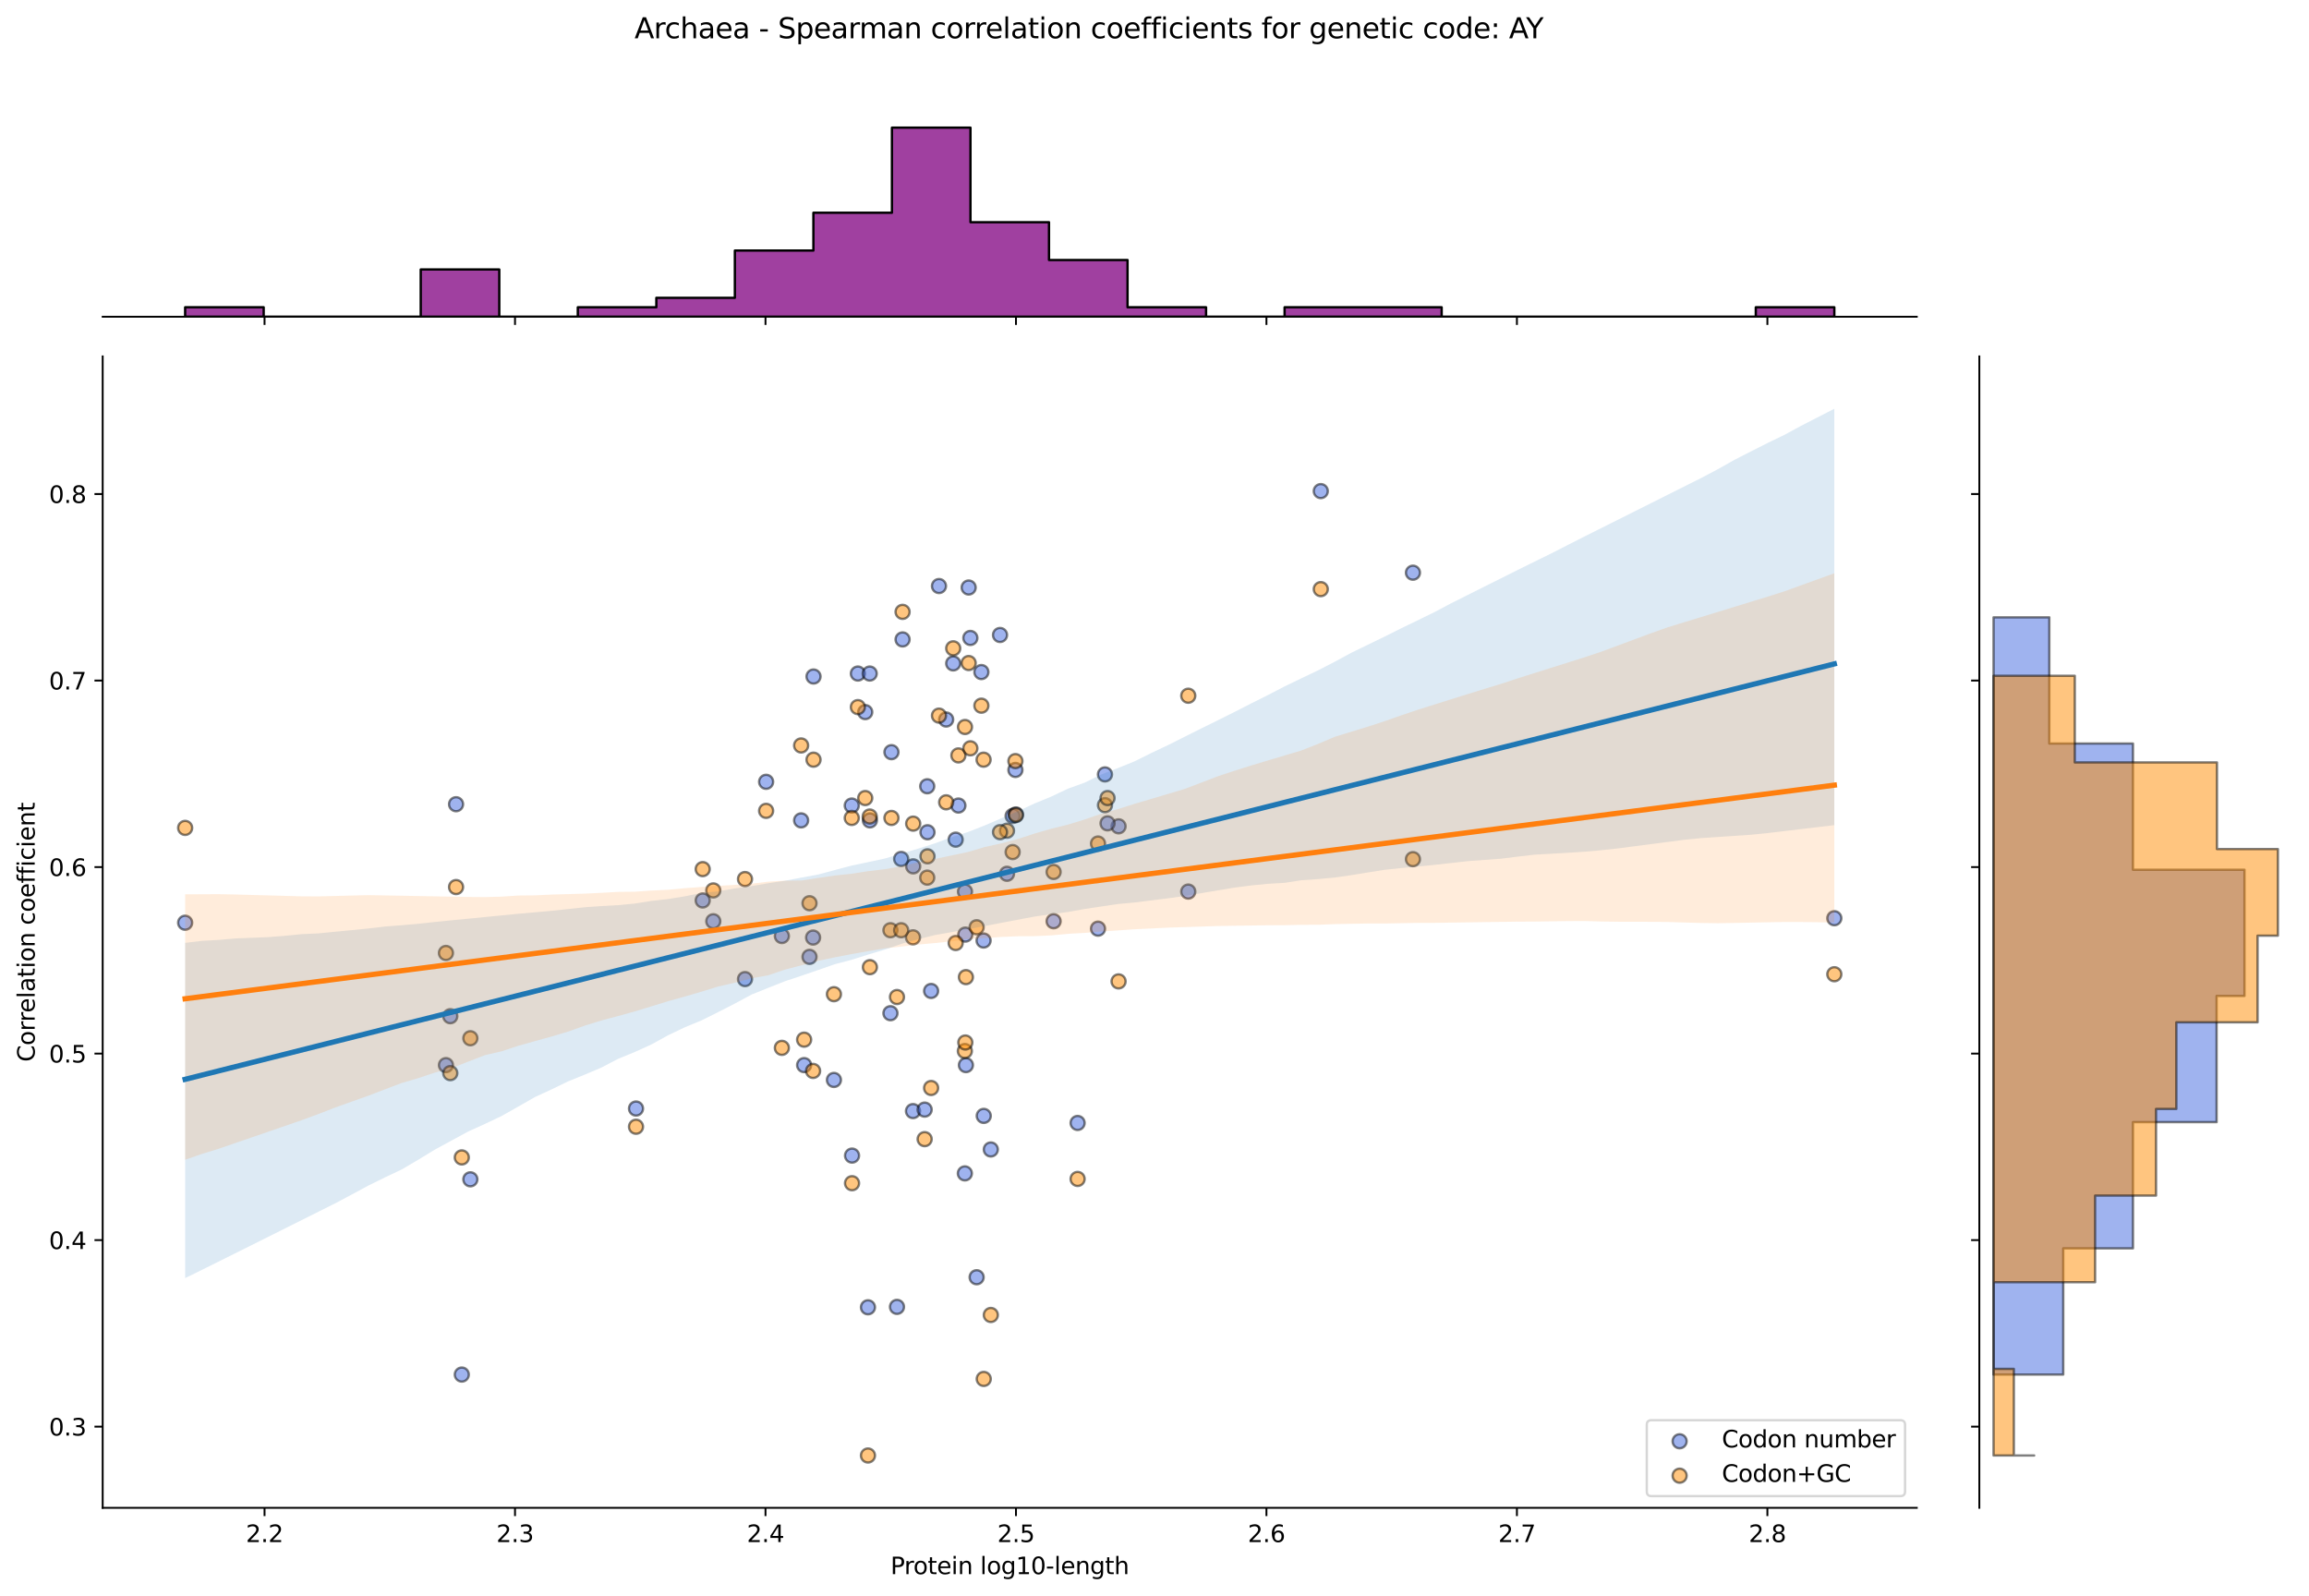<?xml version="1.0" encoding="utf-8" standalone="no"?>
<!DOCTYPE svg PUBLIC "-//W3C//DTD SVG 1.1//EN"
  "http://www.w3.org/Graphics/SVG/1.1/DTD/svg11.dtd">
<svg xmlns:xlink="http://www.w3.org/1999/xlink" width="984.456pt" height="680.423pt" viewBox="0 0 984.456 680.423" xmlns="http://www.w3.org/2000/svg" version="1.1">
 <defs>
  <style type="text/css">*{stroke-linejoin: round; stroke-linecap: butt}</style>
 </defs>
 <g id="figure_1">
  <g id="patch_1">
   <path d="M 0 680.423 
L 984.456 680.423 
L 984.456 0 
L 0 0 
z
" style="fill: #ffffff"/>
  </g>
  <g id="axes_1">
   <g id="patch_2">
    <path d="M 43.781 642.867 
L 817.232 642.867 
L 817.232 151.966 
L 43.781 151.966 
z
" style="fill: #ffffff"/>
   </g>
   <g id="PathCollection_1">
    <defs>
     <path id="m6b8a6f4829" d="M 0 3 
C 0.796 3 1.559 2.684 2.121 2.121 
C 2.684 1.559 3 0.796 3 0 
C 3 -0.796 2.684 -1.559 2.121 -2.121 
C 1.559 -2.684 0.796 -3 0 -3 
C -0.796 -3 -1.559 -2.684 -2.121 -2.121 
C -2.684 -1.559 -3 -0.796 -3 0 
C -3 0.796 -2.684 1.559 -2.121 2.121 
C -1.559 2.684 -0.796 3 0 3 
z
" style="stroke: #000000; stroke-opacity: 0.5"/>
    </defs>
    <g clip-path="url(#p95cc274d1a)">
     <use xlink:href="#m6b8a6f4829" x="342.846" y="454.112" style="fill: #4169e1; fill-opacity: 0.5; stroke: #000000; stroke-opacity: 0.5"/>
     <use xlink:href="#m6b8a6f4829" x="368.895" y="303.607" style="fill: #4169e1; fill-opacity: 0.5; stroke: #000000; stroke-opacity: 0.5"/>
     <use xlink:href="#m6b8a6f4829" x="380.077" y="320.681" style="fill: #4169e1; fill-opacity: 0.5; stroke: #000000; stroke-opacity: 0.5"/>
     <use xlink:href="#m6b8a6f4829" x="379.645" y="431.979" style="fill: #4169e1; fill-opacity: 0.5; stroke: #000000; stroke-opacity: 0.5"/>
     <use xlink:href="#m6b8a6f4829" x="408.621" y="343.447" style="fill: #4169e1; fill-opacity: 0.5; stroke: #000000; stroke-opacity: 0.5"/>
     <use xlink:href="#m6b8a6f4829" x="317.634" y="417.434" style="fill: #4169e1; fill-opacity: 0.5; stroke: #000000; stroke-opacity: 0.5"/>
     <use xlink:href="#m6b8a6f4829" x="419.358" y="400.993" style="fill: #4169e1; fill-opacity: 0.5; stroke: #000000; stroke-opacity: 0.5"/>
     <use xlink:href="#m6b8a6f4829" x="389.341" y="369.374" style="fill: #4169e1; fill-opacity: 0.5; stroke: #000000; stroke-opacity: 0.5"/>
     <use xlink:href="#m6b8a6f4829" x="602.416" y="244.165" style="fill: #4169e1; fill-opacity: 0.5; stroke: #000000; stroke-opacity: 0.5"/>
     <use xlink:href="#m6b8a6f4829" x="196.892" y="586.047" style="fill: #4169e1; fill-opacity: 0.5; stroke: #000000; stroke-opacity: 0.5"/>
     <use xlink:href="#m6b8a6f4829" x="271.167" y="472.626" style="fill: #4169e1; fill-opacity: 0.5; stroke: #000000; stroke-opacity: 0.5"/>
     <use xlink:href="#m6b8a6f4829" x="432.925" y="328.27" style="fill: #4169e1; fill-opacity: 0.5; stroke: #000000; stroke-opacity: 0.5"/>
     <use xlink:href="#m6b8a6f4829" x="333.357" y="399.07" style="fill: #4169e1; fill-opacity: 0.5; stroke: #000000; stroke-opacity: 0.5"/>
     <use xlink:href="#m6b8a6f4829" x="363.273" y="492.686" style="fill: #4169e1; fill-opacity: 0.5; stroke: #000000; stroke-opacity: 0.5"/>
     <use xlink:href="#m6b8a6f4829" x="411.374" y="500.275" style="fill: #4169e1; fill-opacity: 0.5; stroke: #000000; stroke-opacity: 0.5"/>
     <use xlink:href="#m6b8a6f4829" x="365.755" y="287.166" style="fill: #4169e1; fill-opacity: 0.5; stroke: #000000; stroke-opacity: 0.5"/>
     <use xlink:href="#m6b8a6f4829" x="345.141" y="407.949" style="fill: #4169e1; fill-opacity: 0.5; stroke: #000000; stroke-opacity: 0.5"/>
     <use xlink:href="#m6b8a6f4829" x="476.909" y="352.3" style="fill: #4169e1; fill-opacity: 0.5; stroke: #000000; stroke-opacity: 0.5"/>
     <use xlink:href="#m6b8a6f4829" x="341.569" y="349.771" style="fill: #4169e1; fill-opacity: 0.5; stroke: #000000; stroke-opacity: 0.5"/>
     <use xlink:href="#m6b8a6f4829" x="382.434" y="557.188" style="fill: #4169e1; fill-opacity: 0.5; stroke: #000000; stroke-opacity: 0.5"/>
     <use xlink:href="#m6b8a6f4829" x="418.42" y="286.533" style="fill: #4169e1; fill-opacity: 0.5; stroke: #000000; stroke-opacity: 0.5"/>
     <use xlink:href="#m6b8a6f4829" x="384.82" y="272.621" style="fill: #4169e1; fill-opacity: 0.5; stroke: #000000; stroke-opacity: 0.5"/>
     <use xlink:href="#m6b8a6f4829" x="370.886" y="349.771" style="fill: #4169e1; fill-opacity: 0.5; stroke: #000000; stroke-opacity: 0.5"/>
     <use xlink:href="#m6b8a6f4829" x="389.261" y="473.715" style="fill: #4169e1; fill-opacity: 0.5; stroke: #000000; stroke-opacity: 0.5"/>
     <use xlink:href="#m6b8a6f4829" x="563.124" y="209.384" style="fill: #4169e1; fill-opacity: 0.5; stroke: #000000; stroke-opacity: 0.5"/>
     <use xlink:href="#m6b8a6f4829" x="395.439" y="354.829" style="fill: #4169e1; fill-opacity: 0.5; stroke: #000000; stroke-opacity: 0.5"/>
     <use xlink:href="#m6b8a6f4829" x="407.459" y="357.991" style="fill: #4169e1; fill-opacity: 0.5; stroke: #000000; stroke-opacity: 0.5"/>
     <use xlink:href="#m6b8a6f4829" x="194.444" y="342.878" style="fill: #4169e1; fill-opacity: 0.5; stroke: #000000; stroke-opacity: 0.5"/>
     <use xlink:href="#m6b8a6f4829" x="468.143" y="395.934" style="fill: #4169e1; fill-opacity: 0.5; stroke: #000000; stroke-opacity: 0.5"/>
     <use xlink:href="#m6b8a6f4829" x="370.81" y="287.166" style="fill: #4169e1; fill-opacity: 0.5; stroke: #000000; stroke-opacity: 0.5"/>
     <use xlink:href="#m6b8a6f4829" x="782.075" y="391.481" style="fill: #4169e1; fill-opacity: 0.5; stroke: #000000; stroke-opacity: 0.5"/>
     <use xlink:href="#m6b8a6f4829" x="78.938" y="393.404" style="fill: #4169e1; fill-opacity: 0.5; stroke: #000000; stroke-opacity: 0.5"/>
     <use xlink:href="#m6b8a6f4829" x="395.331" y="335.226" style="fill: #4169e1; fill-opacity: 0.5; stroke: #000000; stroke-opacity: 0.5"/>
     <use xlink:href="#m6b8a6f4829" x="411.825" y="454.112" style="fill: #4169e1; fill-opacity: 0.5; stroke: #000000; stroke-opacity: 0.5"/>
     <use xlink:href="#m6b8a6f4829" x="384.217" y="366.212" style="fill: #4169e1; fill-opacity: 0.5; stroke: #000000; stroke-opacity: 0.5"/>
     <use xlink:href="#m6b8a6f4829" x="431.75" y="347.873" style="fill: #4169e1; fill-opacity: 0.5; stroke: #000000; stroke-opacity: 0.5"/>
     <use xlink:href="#m6b8a6f4829" x="355.552" y="460.435" style="fill: #4169e1; fill-opacity: 0.5; stroke: #000000; stroke-opacity: 0.5"/>
     <use xlink:href="#m6b8a6f4829" x="433.131" y="347.241" style="fill: #4169e1; fill-opacity: 0.5; stroke: #000000; stroke-opacity: 0.5"/>
     <use xlink:href="#m6b8a6f4829" x="413.718" y="271.989" style="fill: #4169e1; fill-opacity: 0.5; stroke: #000000; stroke-opacity: 0.5"/>
     <use xlink:href="#m6b8a6f4829" x="191.984" y="433.258" style="fill: #4169e1; fill-opacity: 0.5; stroke: #000000; stroke-opacity: 0.5"/>
     <use xlink:href="#m6b8a6f4829" x="299.602" y="383.919" style="fill: #4169e1; fill-opacity: 0.5; stroke: #000000; stroke-opacity: 0.5"/>
     <use xlink:href="#m6b8a6f4829" x="304.114" y="392.772" style="fill: #4169e1; fill-opacity: 0.5; stroke: #000000; stroke-opacity: 0.5"/>
     <use xlink:href="#m6b8a6f4829" x="400.342" y="249.856" style="fill: #4169e1; fill-opacity: 0.5; stroke: #000000; stroke-opacity: 0.5"/>
     <use xlink:href="#m6b8a6f4829" x="396.987" y="422.493" style="fill: #4169e1; fill-opacity: 0.5; stroke: #000000; stroke-opacity: 0.5"/>
     <use xlink:href="#m6b8a6f4829" x="506.624" y="380.124" style="fill: #4169e1; fill-opacity: 0.5; stroke: #000000; stroke-opacity: 0.5"/>
     <use xlink:href="#m6b8a6f4829" x="411.57" y="398.463" style="fill: #4169e1; fill-opacity: 0.5; stroke: #000000; stroke-opacity: 0.5"/>
     <use xlink:href="#m6b8a6f4829" x="406.407" y="282.843" style="fill: #4169e1; fill-opacity: 0.5; stroke: #000000; stroke-opacity: 0.5"/>
     <use xlink:href="#m6b8a6f4829" x="449.215" y="392.772" style="fill: #4169e1; fill-opacity: 0.5; stroke: #000000; stroke-opacity: 0.5"/>
     <use xlink:href="#m6b8a6f4829" x="363.153" y="343.447" style="fill: #4169e1; fill-opacity: 0.5; stroke: #000000; stroke-opacity: 0.5"/>
     <use xlink:href="#m6b8a6f4829" x="346.85" y="288.431" style="fill: #4169e1; fill-opacity: 0.5; stroke: #000000; stroke-opacity: 0.5"/>
     <use xlink:href="#m6b8a6f4829" x="471.111" y="330.167" style="fill: #4169e1; fill-opacity: 0.5; stroke: #000000; stroke-opacity: 0.5"/>
     <use xlink:href="#m6b8a6f4829" x="411.431" y="380.124" style="fill: #4169e1; fill-opacity: 0.5; stroke: #000000; stroke-opacity: 0.5"/>
     <use xlink:href="#m6b8a6f4829" x="459.448" y="478.774" style="fill: #4169e1; fill-opacity: 0.5; stroke: #000000; stroke-opacity: 0.5"/>
     <use xlink:href="#m6b8a6f4829" x="200.539" y="502.804" style="fill: #4169e1; fill-opacity: 0.5; stroke: #000000; stroke-opacity: 0.5"/>
     <use xlink:href="#m6b8a6f4829" x="190.13" y="454.112" style="fill: #4169e1; fill-opacity: 0.5; stroke: #000000; stroke-opacity: 0.5"/>
     <use xlink:href="#m6b8a6f4829" x="472.205" y="351.035" style="fill: #4169e1; fill-opacity: 0.5; stroke: #000000; stroke-opacity: 0.5"/>
     <use xlink:href="#m6b8a6f4829" x="394.231" y="473.083" style="fill: #4169e1; fill-opacity: 0.5; stroke: #000000; stroke-opacity: 0.5"/>
     <use xlink:href="#m6b8a6f4829" x="419.429" y="475.759" style="fill: #4169e1; fill-opacity: 0.5; stroke: #000000; stroke-opacity: 0.5"/>
     <use xlink:href="#m6b8a6f4829" x="429.342" y="372.536" style="fill: #4169e1; fill-opacity: 0.5; stroke: #000000; stroke-opacity: 0.5"/>
     <use xlink:href="#m6b8a6f4829" x="426.364" y="270.724" style="fill: #4169e1; fill-opacity: 0.5; stroke: #000000; stroke-opacity: 0.5"/>
     <use xlink:href="#m6b8a6f4829" x="346.669" y="399.728" style="fill: #4169e1; fill-opacity: 0.5; stroke: #000000; stroke-opacity: 0.5"/>
     <use xlink:href="#m6b8a6f4829" x="422.44" y="490.078" style="fill: #4169e1; fill-opacity: 0.5; stroke: #000000; stroke-opacity: 0.5"/>
     <use xlink:href="#m6b8a6f4829" x="326.64" y="333.329" style="fill: #4169e1; fill-opacity: 0.5; stroke: #000000; stroke-opacity: 0.5"/>
     <use xlink:href="#m6b8a6f4829" x="403.4" y="306.769" style="fill: #4169e1; fill-opacity: 0.5; stroke: #000000; stroke-opacity: 0.5"/>
     <use xlink:href="#m6b8a6f4829" x="413" y="250.488" style="fill: #4169e1; fill-opacity: 0.5; stroke: #000000; stroke-opacity: 0.5"/>
     <use xlink:href="#m6b8a6f4829" x="370.06" y="557.363" style="fill: #4169e1; fill-opacity: 0.5; stroke: #000000; stroke-opacity: 0.5"/>
     <use xlink:href="#m6b8a6f4829" x="416.397" y="544.553" style="fill: #4169e1; fill-opacity: 0.5; stroke: #000000; stroke-opacity: 0.5"/>
    </g>
   </g>
   <g id="PathCollection_2">
    <defs>
     <path id="me4a1b2dd1b" d="M 0 3 
C 0.796 3 1.559 2.684 2.121 2.121 
C 2.684 1.559 3 0.796 3 0 
C 3 -0.796 2.684 -1.559 2.121 -2.121 
C 1.559 -2.684 0.796 -3 0 -3 
C -0.796 -3 -1.559 -2.684 -2.121 -2.121 
C -2.684 -1.559 -3 -0.796 -3 0 
C -3 0.796 -2.684 1.559 -2.121 2.121 
C -1.559 2.684 -0.796 3 0 3 
z
" style="stroke: #000000; stroke-opacity: 0.5"/>
    </defs>
    <g clip-path="url(#p95cc274d1a)">
     <use xlink:href="#me4a1b2dd1b" x="342.846" y="443.26" style="fill: #ff8c00; fill-opacity: 0.5; stroke: #000000; stroke-opacity: 0.5"/>
     <use xlink:href="#me4a1b2dd1b" x="368.895" y="340.25" style="fill: #ff8c00; fill-opacity: 0.5; stroke: #000000; stroke-opacity: 0.5"/>
     <use xlink:href="#me4a1b2dd1b" x="380.077" y="348.733" style="fill: #ff8c00; fill-opacity: 0.5; stroke: #000000; stroke-opacity: 0.5"/>
     <use xlink:href="#me4a1b2dd1b" x="379.645" y="396.602" style="fill: #ff8c00; fill-opacity: 0.5; stroke: #000000; stroke-opacity: 0.5"/>
     <use xlink:href="#me4a1b2dd1b" x="408.621" y="322.072" style="fill: #ff8c00; fill-opacity: 0.5; stroke: #000000; stroke-opacity: 0.5"/>
     <use xlink:href="#me4a1b2dd1b" x="317.634" y="374.789" style="fill: #ff8c00; fill-opacity: 0.5; stroke: #000000; stroke-opacity: 0.5"/>
     <use xlink:href="#me4a1b2dd1b" x="419.358" y="323.89" style="fill: #ff8c00; fill-opacity: 0.5; stroke: #000000; stroke-opacity: 0.5"/>
     <use xlink:href="#me4a1b2dd1b" x="389.341" y="351.157" style="fill: #ff8c00; fill-opacity: 0.5; stroke: #000000; stroke-opacity: 0.5"/>
     <use xlink:href="#me4a1b2dd1b" x="602.416" y="366.305" style="fill: #ff8c00; fill-opacity: 0.5; stroke: #000000; stroke-opacity: 0.5"/>
     <use xlink:href="#me4a1b2dd1b" x="196.892" y="493.47" style="fill: #ff8c00; fill-opacity: 0.5; stroke: #000000; stroke-opacity: 0.5"/>
     <use xlink:href="#me4a1b2dd1b" x="271.167" y="480.387" style="fill: #ff8c00; fill-opacity: 0.5; stroke: #000000; stroke-opacity: 0.5"/>
     <use xlink:href="#me4a1b2dd1b" x="432.925" y="324.496" style="fill: #ff8c00; fill-opacity: 0.5; stroke: #000000; stroke-opacity: 0.5"/>
     <use xlink:href="#me4a1b2dd1b" x="333.357" y="446.754" style="fill: #ff8c00; fill-opacity: 0.5; stroke: #000000; stroke-opacity: 0.5"/>
     <use xlink:href="#me4a1b2dd1b" x="363.273" y="504.459" style="fill: #ff8c00; fill-opacity: 0.5; stroke: #000000; stroke-opacity: 0.5"/>
     <use xlink:href="#me4a1b2dd1b" x="411.374" y="448.107" style="fill: #ff8c00; fill-opacity: 0.5; stroke: #000000; stroke-opacity: 0.5"/>
     <use xlink:href="#me4a1b2dd1b" x="365.755" y="301.47" style="fill: #ff8c00; fill-opacity: 0.5; stroke: #000000; stroke-opacity: 0.5"/>
     <use xlink:href="#me4a1b2dd1b" x="345.141" y="385.09" style="fill: #ff8c00; fill-opacity: 0.5; stroke: #000000; stroke-opacity: 0.5"/>
     <use xlink:href="#me4a1b2dd1b" x="476.909" y="418.416" style="fill: #ff8c00; fill-opacity: 0.5; stroke: #000000; stroke-opacity: 0.5"/>
     <use xlink:href="#me4a1b2dd1b" x="341.569" y="317.83" style="fill: #ff8c00; fill-opacity: 0.5; stroke: #000000; stroke-opacity: 0.5"/>
     <use xlink:href="#me4a1b2dd1b" x="382.434" y="425.081" style="fill: #ff8c00; fill-opacity: 0.5; stroke: #000000; stroke-opacity: 0.5"/>
     <use xlink:href="#me4a1b2dd1b" x="418.42" y="300.864" style="fill: #ff8c00; fill-opacity: 0.5; stroke: #000000; stroke-opacity: 0.5"/>
     <use xlink:href="#me4a1b2dd1b" x="384.82" y="260.872" style="fill: #ff8c00; fill-opacity: 0.5; stroke: #000000; stroke-opacity: 0.5"/>
     <use xlink:href="#me4a1b2dd1b" x="370.886" y="412.357" style="fill: #ff8c00; fill-opacity: 0.5; stroke: #000000; stroke-opacity: 0.5"/>
     <use xlink:href="#me4a1b2dd1b" x="389.261" y="399.632" style="fill: #ff8c00; fill-opacity: 0.5; stroke: #000000; stroke-opacity: 0.5"/>
     <use xlink:href="#me4a1b2dd1b" x="563.124" y="251.177" style="fill: #ff8c00; fill-opacity: 0.5; stroke: #000000; stroke-opacity: 0.5"/>
     <use xlink:href="#me4a1b2dd1b" x="395.439" y="365.094" style="fill: #ff8c00; fill-opacity: 0.5; stroke: #000000; stroke-opacity: 0.5"/>
     <use xlink:href="#me4a1b2dd1b" x="407.459" y="402.056" style="fill: #ff8c00; fill-opacity: 0.5; stroke: #000000; stroke-opacity: 0.5"/>
     <use xlink:href="#me4a1b2dd1b" x="194.444" y="378.198" style="fill: #ff8c00; fill-opacity: 0.5; stroke: #000000; stroke-opacity: 0.5"/>
     <use xlink:href="#me4a1b2dd1b" x="468.143" y="359.64" style="fill: #ff8c00; fill-opacity: 0.5; stroke: #000000; stroke-opacity: 0.5"/>
     <use xlink:href="#me4a1b2dd1b" x="370.81" y="348.127" style="fill: #ff8c00; fill-opacity: 0.5; stroke: #000000; stroke-opacity: 0.5"/>
     <use xlink:href="#me4a1b2dd1b" x="782.075" y="415.365" style="fill: #ff8c00; fill-opacity: 0.5; stroke: #000000; stroke-opacity: 0.5"/>
     <use xlink:href="#me4a1b2dd1b" x="78.938" y="352.975" style="fill: #ff8c00; fill-opacity: 0.5; stroke: #000000; stroke-opacity: 0.5"/>
     <use xlink:href="#me4a1b2dd1b" x="395.331" y="374.183" style="fill: #ff8c00; fill-opacity: 0.5; stroke: #000000; stroke-opacity: 0.5"/>
     <use xlink:href="#me4a1b2dd1b" x="411.825" y="416.598" style="fill: #ff8c00; fill-opacity: 0.5; stroke: #000000; stroke-opacity: 0.5"/>
     <use xlink:href="#me4a1b2dd1b" x="384.217" y="396.602" style="fill: #ff8c00; fill-opacity: 0.5; stroke: #000000; stroke-opacity: 0.5"/>
     <use xlink:href="#me4a1b2dd1b" x="431.75" y="363.276" style="fill: #ff8c00; fill-opacity: 0.5; stroke: #000000; stroke-opacity: 0.5"/>
     <use xlink:href="#me4a1b2dd1b" x="355.552" y="423.87" style="fill: #ff8c00; fill-opacity: 0.5; stroke: #000000; stroke-opacity: 0.5"/>
     <use xlink:href="#me4a1b2dd1b" x="433.131" y="347.521" style="fill: #ff8c00; fill-opacity: 0.5; stroke: #000000; stroke-opacity: 0.5"/>
     <use xlink:href="#me4a1b2dd1b" x="413.718" y="319.042" style="fill: #ff8c00; fill-opacity: 0.5; stroke: #000000; stroke-opacity: 0.5"/>
     <use xlink:href="#me4a1b2dd1b" x="191.984" y="457.529" style="fill: #ff8c00; fill-opacity: 0.5; stroke: #000000; stroke-opacity: 0.5"/>
     <use xlink:href="#me4a1b2dd1b" x="299.602" y="370.547" style="fill: #ff8c00; fill-opacity: 0.5; stroke: #000000; stroke-opacity: 0.5"/>
     <use xlink:href="#me4a1b2dd1b" x="304.114" y="379.636" style="fill: #ff8c00; fill-opacity: 0.5; stroke: #000000; stroke-opacity: 0.5"/>
     <use xlink:href="#me4a1b2dd1b" x="400.342" y="305.106" style="fill: #ff8c00; fill-opacity: 0.5; stroke: #000000; stroke-opacity: 0.5"/>
     <use xlink:href="#me4a1b2dd1b" x="396.987" y="463.861" style="fill: #ff8c00; fill-opacity: 0.5; stroke: #000000; stroke-opacity: 0.5"/>
     <use xlink:href="#me4a1b2dd1b" x="506.624" y="296.623" style="fill: #ff8c00; fill-opacity: 0.5; stroke: #000000; stroke-opacity: 0.5"/>
     <use xlink:href="#me4a1b2dd1b" x="411.57" y="444.471" style="fill: #ff8c00; fill-opacity: 0.5; stroke: #000000; stroke-opacity: 0.5"/>
     <use xlink:href="#me4a1b2dd1b" x="406.407" y="276.412" style="fill: #ff8c00; fill-opacity: 0.5; stroke: #000000; stroke-opacity: 0.5"/>
     <use xlink:href="#me4a1b2dd1b" x="449.215" y="371.759" style="fill: #ff8c00; fill-opacity: 0.5; stroke: #000000; stroke-opacity: 0.5"/>
     <use xlink:href="#me4a1b2dd1b" x="363.153" y="348.733" style="fill: #ff8c00; fill-opacity: 0.5; stroke: #000000; stroke-opacity: 0.5"/>
     <use xlink:href="#me4a1b2dd1b" x="346.85" y="323.89" style="fill: #ff8c00; fill-opacity: 0.5; stroke: #000000; stroke-opacity: 0.5"/>
     <use xlink:href="#me4a1b2dd1b" x="471.111" y="343.28" style="fill: #ff8c00; fill-opacity: 0.5; stroke: #000000; stroke-opacity: 0.5"/>
     <use xlink:href="#me4a1b2dd1b" x="411.431" y="309.953" style="fill: #ff8c00; fill-opacity: 0.5; stroke: #000000; stroke-opacity: 0.5"/>
     <use xlink:href="#me4a1b2dd1b" x="459.448" y="502.641" style="fill: #ff8c00; fill-opacity: 0.5; stroke: #000000; stroke-opacity: 0.5"/>
     <use xlink:href="#me4a1b2dd1b" x="200.539" y="442.654" style="fill: #ff8c00; fill-opacity: 0.5; stroke: #000000; stroke-opacity: 0.5"/>
     <use xlink:href="#me4a1b2dd1b" x="190.13" y="406.297" style="fill: #ff8c00; fill-opacity: 0.5; stroke: #000000; stroke-opacity: 0.5"/>
     <use xlink:href="#me4a1b2dd1b" x="472.205" y="340.25" style="fill: #ff8c00; fill-opacity: 0.5; stroke: #000000; stroke-opacity: 0.5"/>
     <use xlink:href="#me4a1b2dd1b" x="394.231" y="485.675" style="fill: #ff8c00; fill-opacity: 0.5; stroke: #000000; stroke-opacity: 0.5"/>
     <use xlink:href="#me4a1b2dd1b" x="419.429" y="587.905" style="fill: #ff8c00; fill-opacity: 0.5; stroke: #000000; stroke-opacity: 0.5"/>
     <use xlink:href="#me4a1b2dd1b" x="429.342" y="354.187" style="fill: #ff8c00; fill-opacity: 0.5; stroke: #000000; stroke-opacity: 0.5"/>
     <use xlink:href="#me4a1b2dd1b" x="426.364" y="354.793" style="fill: #ff8c00; fill-opacity: 0.5; stroke: #000000; stroke-opacity: 0.5"/>
     <use xlink:href="#me4a1b2dd1b" x="346.669" y="456.59" style="fill: #ff8c00; fill-opacity: 0.5; stroke: #000000; stroke-opacity: 0.5"/>
     <use xlink:href="#me4a1b2dd1b" x="422.44" y="560.642" style="fill: #ff8c00; fill-opacity: 0.5; stroke: #000000; stroke-opacity: 0.5"/>
     <use xlink:href="#me4a1b2dd1b" x="326.64" y="345.704" style="fill: #ff8c00; fill-opacity: 0.5; stroke: #000000; stroke-opacity: 0.5"/>
     <use xlink:href="#me4a1b2dd1b" x="403.4" y="342.068" style="fill: #ff8c00; fill-opacity: 0.5; stroke: #000000; stroke-opacity: 0.5"/>
     <use xlink:href="#me4a1b2dd1b" x="413" y="282.686" style="fill: #ff8c00; fill-opacity: 0.5; stroke: #000000; stroke-opacity: 0.5"/>
     <use xlink:href="#me4a1b2dd1b" x="370.06" y="620.553" style="fill: #ff8c00; fill-opacity: 0.5; stroke: #000000; stroke-opacity: 0.5"/>
     <use xlink:href="#me4a1b2dd1b" x="416.397" y="395.337" style="fill: #ff8c00; fill-opacity: 0.5; stroke: #000000; stroke-opacity: 0.5"/>
    </g>
   </g>
   <g id="PolyCollection_1">
    <path d="M 78.938 401.99 
L 78.938 544.917 
L 86.04 541.442 
L 93.143 537.902 
L 100.245 534.362 
L 107.348 530.821 
L 114.45 527.281 
L 121.552 523.729 
L 128.655 520.175 
L 135.757 516.62 
L 142.86 513.066 
L 149.962 509.304 
L 157.064 505.462 
L 164.167 501.97 
L 171.269 498.6 
L 178.372 494.424 
L 185.474 490.094 
L 192.576 486.244 
L 199.679 482.389 
L 206.781 479.173 
L 213.884 475.794 
L 220.986 471.783 
L 228.088 467.726 
L 235.191 464.446 
L 242.293 461.008 
L 249.396 458.134 
L 256.498 455.114 
L 263.6 451.4 
L 270.703 448.499 
L 277.805 445.266 
L 284.908 441.355 
L 292.01 437.964 
L 299.112 435.042 
L 306.215 431.494 
L 313.317 427.869 
L 320.419 424.038 
L 327.522 421.173 
L 334.624 418.357 
L 341.727 415.996 
L 348.829 413.561 
L 355.931 411.088 
L 363.034 409.218 
L 370.136 406.991 
L 377.239 404.861 
L 384.341 402.409 
L 391.443 400.447 
L 398.546 398.671 
L 405.648 397.431 
L 412.751 396.122 
L 419.853 394.834 
L 426.955 393.442 
L 434.058 392.103 
L 441.16 390.763 
L 448.263 389.751 
L 455.365 388.819 
L 462.467 387.549 
L 469.57 386.478 
L 476.672 385.42 
L 483.775 384.771 
L 490.877 383.883 
L 497.979 382.998 
L 505.082 382.026 
L 512.184 380.805 
L 519.287 379.596 
L 526.389 378.426 
L 533.491 377.505 
L 540.594 376.815 
L 547.696 376.401 
L 554.799 375.289 
L 561.901 374.806 
L 569.003 374.146 
L 576.106 373.134 
L 583.208 371.962 
L 590.31 370.847 
L 597.413 370.095 
L 604.515 369.456 
L 611.618 368.74 
L 618.72 367.946 
L 625.822 367.144 
L 632.925 366.621 
L 640.027 366.097 
L 647.13 365.214 
L 654.232 364.39 
L 661.334 363.992 
L 668.437 363.595 
L 675.539 363.13 
L 682.642 362.5 
L 689.744 361.731 
L 696.846 360.807 
L 703.949 359.883 
L 711.051 358.959 
L 718.154 358.034 
L 725.256 357.33 
L 732.358 356.852 
L 739.461 356.375 
L 746.563 355.898 
L 753.666 355.177 
L 760.768 354.338 
L 767.87 353.492 
L 774.973 352.646 
L 782.075 351.799 
L 782.075 174.279 
L 782.075 174.279 
L 774.973 177.918 
L 767.87 181.557 
L 760.768 185.421 
L 753.666 188.849 
L 746.563 192.443 
L 739.461 196.073 
L 732.358 200.075 
L 725.256 203.82 
L 718.154 207.38 
L 711.051 210.94 
L 703.949 214.5 
L 696.846 218.059 
L 689.744 221.619 
L 682.642 225.179 
L 675.539 228.739 
L 668.437 232.355 
L 661.334 235.981 
L 654.232 239.467 
L 647.13 242.97 
L 640.027 246.526 
L 632.925 250.082 
L 625.822 253.638 
L 618.72 257.201 
L 611.618 260.956 
L 604.515 264.439 
L 597.413 267.869 
L 590.31 271.421 
L 583.208 274.879 
L 576.106 278.328 
L 569.003 282.176 
L 561.901 285.836 
L 554.799 289.22 
L 547.696 292.66 
L 540.594 296.332 
L 533.491 299.884 
L 526.389 303.516 
L 519.287 307.064 
L 512.184 310.56 
L 505.082 314.12 
L 497.979 317.68 
L 490.877 321.036 
L 483.775 324.572 
L 476.672 327.449 
L 469.57 330.173 
L 462.467 333.672 
L 455.365 336.234 
L 448.263 339.602 
L 441.16 342.518 
L 434.058 345.838 
L 426.955 348.86 
L 419.853 351.928 
L 412.751 354.72 
L 405.648 356.955 
L 398.546 359.584 
L 391.443 361.834 
L 384.341 363.944 
L 377.239 366.043 
L 370.136 367.565 
L 363.034 369.06 
L 355.931 370.939 
L 348.829 372.853 
L 341.727 374.156 
L 334.624 375.508 
L 327.522 376.573 
L 320.419 377.791 
L 313.317 378.776 
L 306.215 380.027 
L 299.112 380.681 
L 292.01 382.141 
L 284.908 383.304 
L 277.805 384.096 
L 270.703 385.223 
L 263.6 385.904 
L 256.498 386.303 
L 249.396 386.801 
L 242.293 387.563 
L 235.191 388.325 
L 228.088 388.961 
L 220.986 389.588 
L 213.884 390.284 
L 206.781 390.98 
L 199.679 391.679 
L 192.576 392.365 
L 185.474 393.076 
L 178.372 393.862 
L 171.269 394.475 
L 164.167 395.023 
L 157.064 395.864 
L 149.962 396.559 
L 142.86 397.253 
L 135.757 397.948 
L 128.655 398.268 
L 121.552 398.982 
L 114.45 399.543 
L 107.348 399.829 
L 100.245 400.117 
L 93.143 400.736 
L 86.04 401.14 
L 78.938 401.99 
z
" clip-path="url(#p95cc274d1a)" style="fill: #1f77b4; fill-opacity: 0.15"/>
   </g>
   <g id="PolyCollection_2">
    <path d="M 78.938 381.3 
L 78.938 494.467 
L 86.04 491.983 
L 93.143 489.809 
L 100.245 487.357 
L 107.348 484.921 
L 114.45 482.486 
L 121.552 480.033 
L 128.655 477.579 
L 135.757 474.974 
L 142.86 472.212 
L 149.962 469.668 
L 157.064 467.151 
L 164.167 464.419 
L 171.269 461.742 
L 178.372 459.649 
L 185.474 457.281 
L 192.576 455.362 
L 199.679 452.608 
L 206.781 449.854 
L 213.884 448.217 
L 220.986 445.871 
L 228.088 443.881 
L 235.191 441.912 
L 242.293 439.797 
L 249.396 437.249 
L 256.498 435.066 
L 263.6 433.163 
L 270.703 431.195 
L 277.805 429.037 
L 284.908 426.841 
L 292.01 424.86 
L 299.112 422.791 
L 306.215 420.594 
L 313.317 418.975 
L 320.419 417.089 
L 327.522 415.814 
L 334.624 413.402 
L 341.727 411.554 
L 348.829 409.663 
L 355.931 408.154 
L 363.034 406.775 
L 370.136 405.537 
L 377.239 404.334 
L 384.341 403.568 
L 391.443 402.725 
L 398.546 402.079 
L 405.648 401.335 
L 412.751 400.395 
L 419.853 399.976 
L 426.955 399.476 
L 434.058 399.171 
L 441.16 399.128 
L 448.263 398.796 
L 455.365 398.127 
L 462.467 397.737 
L 469.57 397.145 
L 476.672 396.68 
L 483.775 396.19 
L 490.877 395.859 
L 497.979 395.504 
L 505.082 395.274 
L 512.184 395.044 
L 519.287 394.812 
L 526.389 394.699 
L 533.491 394.593 
L 540.594 394.489 
L 547.696 394.455 
L 554.799 394.307 
L 561.901 394.279 
L 569.003 394.006 
L 576.106 393.857 
L 583.208 393.734 
L 590.31 393.739 
L 597.413 393.605 
L 604.515 393.471 
L 611.618 393.459 
L 618.72 393.356 
L 625.822 393.253 
L 632.925 393.15 
L 640.027 393.047 
L 647.13 392.943 
L 654.232 392.913 
L 661.334 392.81 
L 668.437 392.706 
L 675.539 392.669 
L 682.642 392.883 
L 689.744 392.981 
L 696.846 392.996 
L 703.949 393.012 
L 711.051 393.095 
L 718.154 393.304 
L 725.256 393.513 
L 732.358 393.619 
L 739.461 393.496 
L 746.563 393.356 
L 753.666 393.215 
L 760.768 393.092 
L 767.87 393.102 
L 774.973 393.195 
L 782.075 393.324 
L 782.075 244.415 
L 782.075 244.415 
L 774.973 246.983 
L 767.87 249.555 
L 760.768 252.128 
L 753.666 254.383 
L 746.563 256.56 
L 739.461 258.737 
L 732.358 260.913 
L 725.256 263.09 
L 718.154 265.266 
L 711.051 267.447 
L 703.949 269.963 
L 696.846 272.603 
L 689.744 275.244 
L 682.642 277.885 
L 675.539 280.251 
L 668.437 282.489 
L 661.334 284.727 
L 654.232 286.965 
L 647.13 289.203 
L 640.027 291.543 
L 632.925 293.709 
L 625.822 295.902 
L 618.72 298.132 
L 611.618 300.362 
L 604.515 302.601 
L 597.413 304.995 
L 590.31 307.494 
L 583.208 309.81 
L 576.106 311.981 
L 569.003 314.162 
L 561.901 317.196 
L 554.799 319.979 
L 547.696 322.098 
L 540.594 324.216 
L 533.491 326.363 
L 526.389 328.597 
L 519.287 330.937 
L 512.184 333.667 
L 505.082 336.374 
L 497.979 338.489 
L 490.877 340.603 
L 483.775 342.704 
L 476.672 344.945 
L 469.57 346.928 
L 462.467 349.381 
L 455.365 351.574 
L 448.263 353.323 
L 441.16 355.354 
L 434.058 357.69 
L 426.955 359.562 
L 419.853 361.123 
L 412.751 363.236 
L 405.648 364.739 
L 398.546 366.223 
L 391.443 367.599 
L 384.341 369.344 
L 377.239 370.586 
L 370.136 371.427 
L 363.034 372.528 
L 355.931 373.276 
L 348.829 374.322 
L 341.727 375.402 
L 334.624 375.468 
L 327.522 375.891 
L 320.419 376.758 
L 313.317 377.25 
L 306.215 377.665 
L 299.112 378.152 
L 292.01 378.675 
L 284.908 379.349 
L 277.805 379.684 
L 270.703 380.178 
L 263.6 380.253 
L 256.498 380.65 
L 249.396 380.996 
L 242.293 381.203 
L 235.191 381.398 
L 228.088 381.742 
L 220.986 381.803 
L 213.884 382.283 
L 206.781 382.47 
L 199.679 382.418 
L 192.576 382.286 
L 185.474 382.155 
L 178.372 382.024 
L 171.269 381.893 
L 164.167 381.768 
L 157.064 381.644 
L 149.962 381.815 
L 142.86 381.996 
L 135.757 382.177 
L 128.655 382.152 
L 121.552 381.954 
L 114.45 381.758 
L 107.348 381.563 
L 100.245 381.367 
L 93.143 381.231 
L 86.04 381.265 
L 78.938 381.3 
z
" clip-path="url(#p95cc274d1a)" style="fill: #ff7f0e; fill-opacity: 0.15"/>
   </g>
   <g id="matplotlib.axis_1">
    <g id="xtick_1">
     <g id="line2d_1">
      <defs>
       <path id="m537b1b4b0f" d="M 0 0 
L 0 3.5 
" style="stroke: #000000; stroke-width: 0.8"/>
      </defs>
      <g>
       <use xlink:href="#m537b1b4b0f" x="112.79" y="642.867" style="stroke: #000000; stroke-width: 0.8"/>
      </g>
     </g>
     <g id="text_1">
      <!-- 2.2 -->
      <g transform="translate(104.838 657.465) scale(0.1 -0.1)">
       <defs>
        <path id="DejaVuSans-32" d="M 1228 531 
L 3431 531 
L 3431 0 
L 469 0 
L 469 531 
Q 828 903 1448 1529 
Q 2069 2156 2228 2338 
Q 2531 2678 2651 2914 
Q 2772 3150 2772 3378 
Q 2772 3750 2511 3984 
Q 2250 4219 1831 4219 
Q 1534 4219 1204 4116 
Q 875 4013 500 3803 
L 500 4441 
Q 881 4594 1212 4672 
Q 1544 4750 1819 4750 
Q 2544 4750 2975 4387 
Q 3406 4025 3406 3419 
Q 3406 3131 3298 2873 
Q 3191 2616 2906 2266 
Q 2828 2175 2409 1742 
Q 1991 1309 1228 531 
z
" transform="scale(0.016)"/>
        <path id="DejaVuSans-2e" d="M 684 794 
L 1344 794 
L 1344 0 
L 684 0 
L 684 794 
z
" transform="scale(0.016)"/>
       </defs>
       <use xlink:href="#DejaVuSans-32"/>
       <use xlink:href="#DejaVuSans-2e" x="63.623"/>
       <use xlink:href="#DejaVuSans-32" x="95.41"/>
      </g>
     </g>
    </g>
    <g id="xtick_2">
     <g id="line2d_2">
      <g>
       <use xlink:href="#m537b1b4b0f" x="219.581" y="642.867" style="stroke: #000000; stroke-width: 0.8"/>
      </g>
     </g>
     <g id="text_2">
      <!-- 2.3 -->
      <g transform="translate(211.63 657.465) scale(0.1 -0.1)">
       <defs>
        <path id="DejaVuSans-33" d="M 2597 2516 
Q 3050 2419 3304 2112 
Q 3559 1806 3559 1356 
Q 3559 666 3084 287 
Q 2609 -91 1734 -91 
Q 1441 -91 1130 -33 
Q 819 25 488 141 
L 488 750 
Q 750 597 1062 519 
Q 1375 441 1716 441 
Q 2309 441 2620 675 
Q 2931 909 2931 1356 
Q 2931 1769 2642 2001 
Q 2353 2234 1838 2234 
L 1294 2234 
L 1294 2753 
L 1863 2753 
Q 2328 2753 2575 2939 
Q 2822 3125 2822 3475 
Q 2822 3834 2567 4026 
Q 2313 4219 1838 4219 
Q 1578 4219 1281 4162 
Q 984 4106 628 3988 
L 628 4550 
Q 988 4650 1302 4700 
Q 1616 4750 1894 4750 
Q 2613 4750 3031 4423 
Q 3450 4097 3450 3541 
Q 3450 3153 3228 2886 
Q 3006 2619 2597 2516 
z
" transform="scale(0.016)"/>
       </defs>
       <use xlink:href="#DejaVuSans-32"/>
       <use xlink:href="#DejaVuSans-2e" x="63.623"/>
       <use xlink:href="#DejaVuSans-33" x="95.41"/>
      </g>
     </g>
    </g>
    <g id="xtick_3">
     <g id="line2d_3">
      <g>
       <use xlink:href="#m537b1b4b0f" x="326.373" y="642.867" style="stroke: #000000; stroke-width: 0.8"/>
      </g>
     </g>
     <g id="text_3">
      <!-- 2.4 -->
      <g transform="translate(318.421 657.465) scale(0.1 -0.1)">
       <defs>
        <path id="DejaVuSans-34" d="M 2419 4116 
L 825 1625 
L 2419 1625 
L 2419 4116 
z
M 2253 4666 
L 3047 4666 
L 3047 1625 
L 3713 1625 
L 3713 1100 
L 3047 1100 
L 3047 0 
L 2419 0 
L 2419 1100 
L 313 1100 
L 313 1709 
L 2253 4666 
z
" transform="scale(0.016)"/>
       </defs>
       <use xlink:href="#DejaVuSans-32"/>
       <use xlink:href="#DejaVuSans-2e" x="63.623"/>
       <use xlink:href="#DejaVuSans-34" x="95.41"/>
      </g>
     </g>
    </g>
    <g id="xtick_4">
     <g id="line2d_4">
      <g>
       <use xlink:href="#m537b1b4b0f" x="433.164" y="642.867" style="stroke: #000000; stroke-width: 0.8"/>
      </g>
     </g>
     <g id="text_4">
      <!-- 2.5 -->
      <g transform="translate(425.212 657.465) scale(0.1 -0.1)">
       <defs>
        <path id="DejaVuSans-35" d="M 691 4666 
L 3169 4666 
L 3169 4134 
L 1269 4134 
L 1269 2991 
Q 1406 3038 1543 3061 
Q 1681 3084 1819 3084 
Q 2600 3084 3056 2656 
Q 3513 2228 3513 1497 
Q 3513 744 3044 326 
Q 2575 -91 1722 -91 
Q 1428 -91 1123 -41 
Q 819 9 494 109 
L 494 744 
Q 775 591 1075 516 
Q 1375 441 1709 441 
Q 2250 441 2565 725 
Q 2881 1009 2881 1497 
Q 2881 1984 2565 2268 
Q 2250 2553 1709 2553 
Q 1456 2553 1204 2497 
Q 953 2441 691 2322 
L 691 4666 
z
" transform="scale(0.016)"/>
       </defs>
       <use xlink:href="#DejaVuSans-32"/>
       <use xlink:href="#DejaVuSans-2e" x="63.623"/>
       <use xlink:href="#DejaVuSans-35" x="95.41"/>
      </g>
     </g>
    </g>
    <g id="xtick_5">
     <g id="line2d_5">
      <g>
       <use xlink:href="#m537b1b4b0f" x="539.955" y="642.867" style="stroke: #000000; stroke-width: 0.8"/>
      </g>
     </g>
     <g id="text_5">
      <!-- 2.6 -->
      <g transform="translate(532.004 657.465) scale(0.1 -0.1)">
       <defs>
        <path id="DejaVuSans-36" d="M 2113 2584 
Q 1688 2584 1439 2293 
Q 1191 2003 1191 1497 
Q 1191 994 1439 701 
Q 1688 409 2113 409 
Q 2538 409 2786 701 
Q 3034 994 3034 1497 
Q 3034 2003 2786 2293 
Q 2538 2584 2113 2584 
z
M 3366 4563 
L 3366 3988 
Q 3128 4100 2886 4159 
Q 2644 4219 2406 4219 
Q 1781 4219 1451 3797 
Q 1122 3375 1075 2522 
Q 1259 2794 1537 2939 
Q 1816 3084 2150 3084 
Q 2853 3084 3261 2657 
Q 3669 2231 3669 1497 
Q 3669 778 3244 343 
Q 2819 -91 2113 -91 
Q 1303 -91 875 529 
Q 447 1150 447 2328 
Q 447 3434 972 4092 
Q 1497 4750 2381 4750 
Q 2619 4750 2861 4703 
Q 3103 4656 3366 4563 
z
" transform="scale(0.016)"/>
       </defs>
       <use xlink:href="#DejaVuSans-32"/>
       <use xlink:href="#DejaVuSans-2e" x="63.623"/>
       <use xlink:href="#DejaVuSans-36" x="95.41"/>
      </g>
     </g>
    </g>
    <g id="xtick_6">
     <g id="line2d_6">
      <g>
       <use xlink:href="#m537b1b4b0f" x="646.746" y="642.867" style="stroke: #000000; stroke-width: 0.8"/>
      </g>
     </g>
     <g id="text_6">
      <!-- 2.7 -->
      <g transform="translate(638.795 657.465) scale(0.1 -0.1)">
       <defs>
        <path id="DejaVuSans-37" d="M 525 4666 
L 3525 4666 
L 3525 4397 
L 1831 0 
L 1172 0 
L 2766 4134 
L 525 4134 
L 525 4666 
z
" transform="scale(0.016)"/>
       </defs>
       <use xlink:href="#DejaVuSans-32"/>
       <use xlink:href="#DejaVuSans-2e" x="63.623"/>
       <use xlink:href="#DejaVuSans-37" x="95.41"/>
      </g>
     </g>
    </g>
    <g id="xtick_7">
     <g id="line2d_7">
      <g>
       <use xlink:href="#m537b1b4b0f" x="753.538" y="642.867" style="stroke: #000000; stroke-width: 0.8"/>
      </g>
     </g>
     <g id="text_7">
      <!-- 2.8 -->
      <g transform="translate(745.586 657.465) scale(0.1 -0.1)">
       <defs>
        <path id="DejaVuSans-38" d="M 2034 2216 
Q 1584 2216 1326 1975 
Q 1069 1734 1069 1313 
Q 1069 891 1326 650 
Q 1584 409 2034 409 
Q 2484 409 2743 651 
Q 3003 894 3003 1313 
Q 3003 1734 2745 1975 
Q 2488 2216 2034 2216 
z
M 1403 2484 
Q 997 2584 770 2862 
Q 544 3141 544 3541 
Q 544 4100 942 4425 
Q 1341 4750 2034 4750 
Q 2731 4750 3128 4425 
Q 3525 4100 3525 3541 
Q 3525 3141 3298 2862 
Q 3072 2584 2669 2484 
Q 3125 2378 3379 2068 
Q 3634 1759 3634 1313 
Q 3634 634 3220 271 
Q 2806 -91 2034 -91 
Q 1263 -91 848 271 
Q 434 634 434 1313 
Q 434 1759 690 2068 
Q 947 2378 1403 2484 
z
M 1172 3481 
Q 1172 3119 1398 2916 
Q 1625 2713 2034 2713 
Q 2441 2713 2670 2916 
Q 2900 3119 2900 3481 
Q 2900 3844 2670 4047 
Q 2441 4250 2034 4250 
Q 1625 4250 1398 4047 
Q 1172 3844 1172 3481 
z
" transform="scale(0.016)"/>
       </defs>
       <use xlink:href="#DejaVuSans-32"/>
       <use xlink:href="#DejaVuSans-2e" x="63.623"/>
       <use xlink:href="#DejaVuSans-38" x="95.41"/>
      </g>
     </g>
    </g>
    <g id="text_8">
     <!-- Protein log10-length -->
     <g transform="translate(379.667 671.143) scale(0.1 -0.1)">
      <defs>
       <path id="DejaVuSans-50" d="M 1259 4147 
L 1259 2394 
L 2053 2394 
Q 2494 2394 2734 2622 
Q 2975 2850 2975 3272 
Q 2975 3691 2734 3919 
Q 2494 4147 2053 4147 
L 1259 4147 
z
M 628 4666 
L 2053 4666 
Q 2838 4666 3239 4311 
Q 3641 3956 3641 3272 
Q 3641 2581 3239 2228 
Q 2838 1875 2053 1875 
L 1259 1875 
L 1259 0 
L 628 0 
L 628 4666 
z
" transform="scale(0.016)"/>
       <path id="DejaVuSans-72" d="M 2631 2963 
Q 2534 3019 2420 3045 
Q 2306 3072 2169 3072 
Q 1681 3072 1420 2755 
Q 1159 2438 1159 1844 
L 1159 0 
L 581 0 
L 581 3500 
L 1159 3500 
L 1159 2956 
Q 1341 3275 1631 3429 
Q 1922 3584 2338 3584 
Q 2397 3584 2469 3576 
Q 2541 3569 2628 3553 
L 2631 2963 
z
" transform="scale(0.016)"/>
       <path id="DejaVuSans-6f" d="M 1959 3097 
Q 1497 3097 1228 2736 
Q 959 2375 959 1747 
Q 959 1119 1226 758 
Q 1494 397 1959 397 
Q 2419 397 2687 759 
Q 2956 1122 2956 1747 
Q 2956 2369 2687 2733 
Q 2419 3097 1959 3097 
z
M 1959 3584 
Q 2709 3584 3137 3096 
Q 3566 2609 3566 1747 
Q 3566 888 3137 398 
Q 2709 -91 1959 -91 
Q 1206 -91 779 398 
Q 353 888 353 1747 
Q 353 2609 779 3096 
Q 1206 3584 1959 3584 
z
" transform="scale(0.016)"/>
       <path id="DejaVuSans-74" d="M 1172 4494 
L 1172 3500 
L 2356 3500 
L 2356 3053 
L 1172 3053 
L 1172 1153 
Q 1172 725 1289 603 
Q 1406 481 1766 481 
L 2356 481 
L 2356 0 
L 1766 0 
Q 1100 0 847 248 
Q 594 497 594 1153 
L 594 3053 
L 172 3053 
L 172 3500 
L 594 3500 
L 594 4494 
L 1172 4494 
z
" transform="scale(0.016)"/>
       <path id="DejaVuSans-65" d="M 3597 1894 
L 3597 1613 
L 953 1613 
Q 991 1019 1311 708 
Q 1631 397 2203 397 
Q 2534 397 2845 478 
Q 3156 559 3463 722 
L 3463 178 
Q 3153 47 2828 -22 
Q 2503 -91 2169 -91 
Q 1331 -91 842 396 
Q 353 884 353 1716 
Q 353 2575 817 3079 
Q 1281 3584 2069 3584 
Q 2775 3584 3186 3129 
Q 3597 2675 3597 1894 
z
M 3022 2063 
Q 3016 2534 2758 2815 
Q 2500 3097 2075 3097 
Q 1594 3097 1305 2825 
Q 1016 2553 972 2059 
L 3022 2063 
z
" transform="scale(0.016)"/>
       <path id="DejaVuSans-69" d="M 603 3500 
L 1178 3500 
L 1178 0 
L 603 0 
L 603 3500 
z
M 603 4863 
L 1178 4863 
L 1178 4134 
L 603 4134 
L 603 4863 
z
" transform="scale(0.016)"/>
       <path id="DejaVuSans-6e" d="M 3513 2113 
L 3513 0 
L 2938 0 
L 2938 2094 
Q 2938 2591 2744 2837 
Q 2550 3084 2163 3084 
Q 1697 3084 1428 2787 
Q 1159 2491 1159 1978 
L 1159 0 
L 581 0 
L 581 3500 
L 1159 3500 
L 1159 2956 
Q 1366 3272 1645 3428 
Q 1925 3584 2291 3584 
Q 2894 3584 3203 3211 
Q 3513 2838 3513 2113 
z
" transform="scale(0.016)"/>
       <path id="DejaVuSans-20" transform="scale(0.016)"/>
       <path id="DejaVuSans-6c" d="M 603 4863 
L 1178 4863 
L 1178 0 
L 603 0 
L 603 4863 
z
" transform="scale(0.016)"/>
       <path id="DejaVuSans-67" d="M 2906 1791 
Q 2906 2416 2648 2759 
Q 2391 3103 1925 3103 
Q 1463 3103 1205 2759 
Q 947 2416 947 1791 
Q 947 1169 1205 825 
Q 1463 481 1925 481 
Q 2391 481 2648 825 
Q 2906 1169 2906 1791 
z
M 3481 434 
Q 3481 -459 3084 -895 
Q 2688 -1331 1869 -1331 
Q 1566 -1331 1297 -1286 
Q 1028 -1241 775 -1147 
L 775 -588 
Q 1028 -725 1275 -790 
Q 1522 -856 1778 -856 
Q 2344 -856 2625 -561 
Q 2906 -266 2906 331 
L 2906 616 
Q 2728 306 2450 153 
Q 2172 0 1784 0 
Q 1141 0 747 490 
Q 353 981 353 1791 
Q 353 2603 747 3093 
Q 1141 3584 1784 3584 
Q 2172 3584 2450 3431 
Q 2728 3278 2906 2969 
L 2906 3500 
L 3481 3500 
L 3481 434 
z
" transform="scale(0.016)"/>
       <path id="DejaVuSans-31" d="M 794 531 
L 1825 531 
L 1825 4091 
L 703 3866 
L 703 4441 
L 1819 4666 
L 2450 4666 
L 2450 531 
L 3481 531 
L 3481 0 
L 794 0 
L 794 531 
z
" transform="scale(0.016)"/>
       <path id="DejaVuSans-30" d="M 2034 4250 
Q 1547 4250 1301 3770 
Q 1056 3291 1056 2328 
Q 1056 1369 1301 889 
Q 1547 409 2034 409 
Q 2525 409 2770 889 
Q 3016 1369 3016 2328 
Q 3016 3291 2770 3770 
Q 2525 4250 2034 4250 
z
M 2034 4750 
Q 2819 4750 3233 4129 
Q 3647 3509 3647 2328 
Q 3647 1150 3233 529 
Q 2819 -91 2034 -91 
Q 1250 -91 836 529 
Q 422 1150 422 2328 
Q 422 3509 836 4129 
Q 1250 4750 2034 4750 
z
" transform="scale(0.016)"/>
       <path id="DejaVuSans-2d" d="M 313 2009 
L 1997 2009 
L 1997 1497 
L 313 1497 
L 313 2009 
z
" transform="scale(0.016)"/>
       <path id="DejaVuSans-68" d="M 3513 2113 
L 3513 0 
L 2938 0 
L 2938 2094 
Q 2938 2591 2744 2837 
Q 2550 3084 2163 3084 
Q 1697 3084 1428 2787 
Q 1159 2491 1159 1978 
L 1159 0 
L 581 0 
L 581 4863 
L 1159 4863 
L 1159 2956 
Q 1366 3272 1645 3428 
Q 1925 3584 2291 3584 
Q 2894 3584 3203 3211 
Q 3513 2838 3513 2113 
z
" transform="scale(0.016)"/>
      </defs>
      <use xlink:href="#DejaVuSans-50"/>
      <use xlink:href="#DejaVuSans-72" x="58.553"/>
      <use xlink:href="#DejaVuSans-6f" x="97.416"/>
      <use xlink:href="#DejaVuSans-74" x="158.598"/>
      <use xlink:href="#DejaVuSans-65" x="197.807"/>
      <use xlink:href="#DejaVuSans-69" x="259.33"/>
      <use xlink:href="#DejaVuSans-6e" x="287.113"/>
      <use xlink:href="#DejaVuSans-20" x="350.492"/>
      <use xlink:href="#DejaVuSans-6c" x="382.279"/>
      <use xlink:href="#DejaVuSans-6f" x="410.062"/>
      <use xlink:href="#DejaVuSans-67" x="471.244"/>
      <use xlink:href="#DejaVuSans-31" x="534.721"/>
      <use xlink:href="#DejaVuSans-30" x="598.344"/>
      <use xlink:href="#DejaVuSans-2d" x="661.967"/>
      <use xlink:href="#DejaVuSans-6c" x="698.051"/>
      <use xlink:href="#DejaVuSans-65" x="725.834"/>
      <use xlink:href="#DejaVuSans-6e" x="787.357"/>
      <use xlink:href="#DejaVuSans-67" x="850.736"/>
      <use xlink:href="#DejaVuSans-74" x="914.213"/>
      <use xlink:href="#DejaVuSans-68" x="953.422"/>
     </g>
    </g>
   </g>
   <g id="matplotlib.axis_2">
    <g id="ytick_1">
     <g id="line2d_8">
      <defs>
       <path id="m02eb2397c6" d="M 0 0 
L -3.5 0 
" style="stroke: #000000; stroke-width: 0.8"/>
      </defs>
      <g>
       <use xlink:href="#m02eb2397c6" x="43.781" y="608.247" style="stroke: #000000; stroke-width: 0.8"/>
      </g>
     </g>
     <g id="text_9">
      <!-- 0.3 -->
      <g transform="translate(20.878 612.046) scale(0.1 -0.1)">
       <use xlink:href="#DejaVuSans-30"/>
       <use xlink:href="#DejaVuSans-2e" x="63.623"/>
       <use xlink:href="#DejaVuSans-33" x="95.41"/>
      </g>
     </g>
    </g>
    <g id="ytick_2">
     <g id="line2d_9">
      <g>
       <use xlink:href="#m02eb2397c6" x="43.781" y="528.725" style="stroke: #000000; stroke-width: 0.8"/>
      </g>
     </g>
     <g id="text_10">
      <!-- 0.4 -->
      <g transform="translate(20.878 532.524) scale(0.1 -0.1)">
       <use xlink:href="#DejaVuSans-30"/>
       <use xlink:href="#DejaVuSans-2e" x="63.623"/>
       <use xlink:href="#DejaVuSans-34" x="95.41"/>
      </g>
     </g>
    </g>
    <g id="ytick_3">
     <g id="line2d_10">
      <g>
       <use xlink:href="#m02eb2397c6" x="43.781" y="449.203" style="stroke: #000000; stroke-width: 0.8"/>
      </g>
     </g>
     <g id="text_11">
      <!-- 0.5 -->
      <g transform="translate(20.878 453.002) scale(0.1 -0.1)">
       <use xlink:href="#DejaVuSans-30"/>
       <use xlink:href="#DejaVuSans-2e" x="63.623"/>
       <use xlink:href="#DejaVuSans-35" x="95.41"/>
      </g>
     </g>
    </g>
    <g id="ytick_4">
     <g id="line2d_11">
      <g>
       <use xlink:href="#m02eb2397c6" x="43.781" y="369.681" style="stroke: #000000; stroke-width: 0.8"/>
      </g>
     </g>
     <g id="text_12">
      <!-- 0.6 -->
      <g transform="translate(20.878 373.48) scale(0.1 -0.1)">
       <use xlink:href="#DejaVuSans-30"/>
       <use xlink:href="#DejaVuSans-2e" x="63.623"/>
       <use xlink:href="#DejaVuSans-36" x="95.41"/>
      </g>
     </g>
    </g>
    <g id="ytick_5">
     <g id="line2d_12">
      <g>
       <use xlink:href="#m02eb2397c6" x="43.781" y="290.158" style="stroke: #000000; stroke-width: 0.8"/>
      </g>
     </g>
     <g id="text_13">
      <!-- 0.7 -->
      <g transform="translate(20.878 293.958) scale(0.1 -0.1)">
       <use xlink:href="#DejaVuSans-30"/>
       <use xlink:href="#DejaVuSans-2e" x="63.623"/>
       <use xlink:href="#DejaVuSans-37" x="95.41"/>
      </g>
     </g>
    </g>
    <g id="ytick_6">
     <g id="line2d_13">
      <g>
       <use xlink:href="#m02eb2397c6" x="43.781" y="210.636" style="stroke: #000000; stroke-width: 0.8"/>
      </g>
     </g>
     <g id="text_14">
      <!-- 0.8 -->
      <g transform="translate(20.878 214.435) scale(0.1 -0.1)">
       <use xlink:href="#DejaVuSans-30"/>
       <use xlink:href="#DejaVuSans-2e" x="63.623"/>
       <use xlink:href="#DejaVuSans-38" x="95.41"/>
      </g>
     </g>
    </g>
    <g id="text_15">
     <!-- Correlation coefficient -->
     <g transform="translate(14.798 452.712) rotate(-90) scale(0.1 -0.1)">
      <defs>
       <path id="DejaVuSans-43" d="M 4122 4306 
L 4122 3641 
Q 3803 3938 3442 4084 
Q 3081 4231 2675 4231 
Q 1875 4231 1450 3742 
Q 1025 3253 1025 2328 
Q 1025 1406 1450 917 
Q 1875 428 2675 428 
Q 3081 428 3442 575 
Q 3803 722 4122 1019 
L 4122 359 
Q 3791 134 3420 21 
Q 3050 -91 2638 -91 
Q 1578 -91 968 557 
Q 359 1206 359 2328 
Q 359 3453 968 4101 
Q 1578 4750 2638 4750 
Q 3056 4750 3426 4639 
Q 3797 4528 4122 4306 
z
" transform="scale(0.016)"/>
       <path id="DejaVuSans-61" d="M 2194 1759 
Q 1497 1759 1228 1600 
Q 959 1441 959 1056 
Q 959 750 1161 570 
Q 1363 391 1709 391 
Q 2188 391 2477 730 
Q 2766 1069 2766 1631 
L 2766 1759 
L 2194 1759 
z
M 3341 1997 
L 3341 0 
L 2766 0 
L 2766 531 
Q 2569 213 2275 61 
Q 1981 -91 1556 -91 
Q 1019 -91 701 211 
Q 384 513 384 1019 
Q 384 1609 779 1909 
Q 1175 2209 1959 2209 
L 2766 2209 
L 2766 2266 
Q 2766 2663 2505 2880 
Q 2244 3097 1772 3097 
Q 1472 3097 1187 3025 
Q 903 2953 641 2809 
L 641 3341 
Q 956 3463 1253 3523 
Q 1550 3584 1831 3584 
Q 2591 3584 2966 3190 
Q 3341 2797 3341 1997 
z
" transform="scale(0.016)"/>
       <path id="DejaVuSans-63" d="M 3122 3366 
L 3122 2828 
Q 2878 2963 2633 3030 
Q 2388 3097 2138 3097 
Q 1578 3097 1268 2742 
Q 959 2388 959 1747 
Q 959 1106 1268 751 
Q 1578 397 2138 397 
Q 2388 397 2633 464 
Q 2878 531 3122 666 
L 3122 134 
Q 2881 22 2623 -34 
Q 2366 -91 2075 -91 
Q 1284 -91 818 406 
Q 353 903 353 1747 
Q 353 2603 823 3093 
Q 1294 3584 2113 3584 
Q 2378 3584 2631 3529 
Q 2884 3475 3122 3366 
z
" transform="scale(0.016)"/>
       <path id="DejaVuSans-66" d="M 2375 4863 
L 2375 4384 
L 1825 4384 
Q 1516 4384 1395 4259 
Q 1275 4134 1275 3809 
L 1275 3500 
L 2222 3500 
L 2222 3053 
L 1275 3053 
L 1275 0 
L 697 0 
L 697 3053 
L 147 3053 
L 147 3500 
L 697 3500 
L 697 3744 
Q 697 4328 969 4595 
Q 1241 4863 1831 4863 
L 2375 4863 
z
" transform="scale(0.016)"/>
      </defs>
      <use xlink:href="#DejaVuSans-43"/>
      <use xlink:href="#DejaVuSans-6f" x="69.824"/>
      <use xlink:href="#DejaVuSans-72" x="131.006"/>
      <use xlink:href="#DejaVuSans-72" x="170.369"/>
      <use xlink:href="#DejaVuSans-65" x="209.232"/>
      <use xlink:href="#DejaVuSans-6c" x="270.756"/>
      <use xlink:href="#DejaVuSans-61" x="298.539"/>
      <use xlink:href="#DejaVuSans-74" x="359.818"/>
      <use xlink:href="#DejaVuSans-69" x="399.027"/>
      <use xlink:href="#DejaVuSans-6f" x="426.811"/>
      <use xlink:href="#DejaVuSans-6e" x="487.992"/>
      <use xlink:href="#DejaVuSans-20" x="551.371"/>
      <use xlink:href="#DejaVuSans-63" x="583.158"/>
      <use xlink:href="#DejaVuSans-6f" x="638.139"/>
      <use xlink:href="#DejaVuSans-65" x="699.32"/>
      <use xlink:href="#DejaVuSans-66" x="760.844"/>
      <use xlink:href="#DejaVuSans-66" x="796.049"/>
      <use xlink:href="#DejaVuSans-69" x="831.254"/>
      <use xlink:href="#DejaVuSans-63" x="859.037"/>
      <use xlink:href="#DejaVuSans-69" x="914.018"/>
      <use xlink:href="#DejaVuSans-65" x="941.801"/>
      <use xlink:href="#DejaVuSans-6e" x="1003.324"/>
      <use xlink:href="#DejaVuSans-74" x="1066.703"/>
     </g>
    </g>
   </g>
   <g id="line2d_14">
    <path d="M 78.938 460.178 
L 86.04 458.389 
L 93.143 456.599 
L 100.245 454.81 
L 107.348 453.021 
L 114.45 451.232 
L 121.552 449.443 
L 128.655 447.654 
L 135.757 445.864 
L 142.86 444.075 
L 149.962 442.286 
L 157.064 440.497 
L 164.167 438.708 
L 171.269 436.919 
L 178.372 435.129 
L 185.474 433.34 
L 192.576 431.551 
L 199.679 429.762 
L 206.781 427.973 
L 213.884 426.184 
L 220.986 424.395 
L 228.088 422.605 
L 235.191 420.816 
L 242.293 419.027 
L 249.396 417.238 
L 256.498 415.449 
L 263.6 413.66 
L 270.703 411.87 
L 277.805 410.081 
L 284.908 408.292 
L 292.01 406.503 
L 299.112 404.714 
L 306.215 402.925 
L 313.317 401.135 
L 320.419 399.346 
L 327.522 397.557 
L 334.624 395.768 
L 341.727 393.979 
L 348.829 392.19 
L 355.931 390.4 
L 363.034 388.611 
L 370.136 386.822 
L 377.239 385.033 
L 384.341 383.244 
L 391.443 381.455 
L 398.546 379.666 
L 405.648 377.876 
L 412.751 376.087 
L 419.853 374.298 
L 426.955 372.509 
L 434.058 370.72 
L 441.16 368.931 
L 448.263 367.141 
L 455.365 365.352 
L 462.467 363.563 
L 469.57 361.774 
L 476.672 359.985 
L 483.775 358.196 
L 490.877 356.406 
L 497.979 354.617 
L 505.082 352.828 
L 512.184 351.039 
L 519.287 349.25 
L 526.389 347.461 
L 533.491 345.672 
L 540.594 343.882 
L 547.696 342.093 
L 554.799 340.304 
L 561.901 338.515 
L 569.003 336.726 
L 576.106 334.937 
L 583.208 333.147 
L 590.31 331.358 
L 597.413 329.569 
L 604.515 327.78 
L 611.618 325.991 
L 618.72 324.202 
L 625.822 322.412 
L 632.925 320.623 
L 640.027 318.834 
L 647.13 317.045 
L 654.232 315.256 
L 661.334 313.467 
L 668.437 311.678 
L 675.539 309.888 
L 682.642 308.099 
L 689.744 306.31 
L 696.846 304.521 
L 703.949 302.732 
L 711.051 300.943 
L 718.154 299.153 
L 725.256 297.364 
L 732.358 295.575 
L 739.461 293.786 
L 746.563 291.997 
L 753.666 290.208 
L 760.768 288.418 
L 767.87 286.629 
L 774.973 284.84 
L 782.075 283.051 
" clip-path="url(#p95cc274d1a)" style="fill: none; stroke: #1f77b4; stroke-width: 2.25; stroke-linecap: square"/>
   </g>
   <g id="line2d_15">
    <path d="M 78.938 425.824 
L 86.04 424.904 
L 93.143 423.984 
L 100.245 423.064 
L 107.348 422.144 
L 114.45 421.224 
L 121.552 420.304 
L 128.655 419.384 
L 135.757 418.464 
L 142.86 417.544 
L 149.962 416.625 
L 157.064 415.705 
L 164.167 414.785 
L 171.269 413.865 
L 178.372 412.945 
L 185.474 412.025 
L 192.576 411.105 
L 199.679 410.185 
L 206.781 409.265 
L 213.884 408.345 
L 220.986 407.425 
L 228.088 406.506 
L 235.191 405.586 
L 242.293 404.666 
L 249.396 403.746 
L 256.498 402.826 
L 263.6 401.906 
L 270.703 400.986 
L 277.805 400.066 
L 284.908 399.146 
L 292.01 398.226 
L 299.112 397.306 
L 306.215 396.387 
L 313.317 395.467 
L 320.419 394.547 
L 327.522 393.627 
L 334.624 392.707 
L 341.727 391.787 
L 348.829 390.867 
L 355.931 389.947 
L 363.034 389.027 
L 370.136 388.107 
L 377.239 387.188 
L 384.341 386.268 
L 391.443 385.348 
L 398.546 384.428 
L 405.648 383.508 
L 412.751 382.588 
L 419.853 381.668 
L 426.955 380.748 
L 434.058 379.828 
L 441.16 378.908 
L 448.263 377.988 
L 455.365 377.069 
L 462.467 376.149 
L 469.57 375.229 
L 476.672 374.309 
L 483.775 373.389 
L 490.877 372.469 
L 497.979 371.549 
L 505.082 370.629 
L 512.184 369.709 
L 519.287 368.789 
L 526.389 367.87 
L 533.491 366.95 
L 540.594 366.03 
L 547.696 365.11 
L 554.799 364.19 
L 561.901 363.27 
L 569.003 362.35 
L 576.106 361.43 
L 583.208 360.51 
L 590.31 359.59 
L 597.413 358.67 
L 604.515 357.751 
L 611.618 356.831 
L 618.72 355.911 
L 625.822 354.991 
L 632.925 354.071 
L 640.027 353.151 
L 647.13 352.231 
L 654.232 351.311 
L 661.334 350.391 
L 668.437 349.471 
L 675.539 348.551 
L 682.642 347.632 
L 689.744 346.712 
L 696.846 345.792 
L 703.949 344.872 
L 711.051 343.952 
L 718.154 343.032 
L 725.256 342.112 
L 732.358 341.192 
L 739.461 340.272 
L 746.563 339.352 
L 753.666 338.433 
L 760.768 337.513 
L 767.87 336.593 
L 774.973 335.673 
L 782.075 334.753 
" clip-path="url(#p95cc274d1a)" style="fill: none; stroke: #ff7f0e; stroke-width: 2.25; stroke-linecap: square"/>
   </g>
   <g id="patch_3">
    <path d="M 43.781 642.867 
L 43.781 151.966 
" style="fill: none; stroke: #000000; stroke-width: 0.8; stroke-linejoin: miter; stroke-linecap: square"/>
   </g>
   <g id="patch_4">
    <path d="M 43.781 642.867 
L 817.232 642.867 
" style="fill: none; stroke: #000000; stroke-width: 0.8; stroke-linejoin: miter; stroke-linecap: square"/>
   </g>
   <g id="legend_1">
    <g id="patch_5">
     <path d="M 704.119 637.867 
L 810.232 637.867 
Q 812.232 637.867 812.232 635.867 
L 812.232 607.51 
Q 812.232 605.51 810.232 605.51 
L 704.119 605.51 
Q 702.119 605.51 702.119 607.51 
L 702.119 635.867 
Q 702.119 637.867 704.119 637.867 
z
" style="fill: #ffffff; opacity: 0.8; stroke: #cccccc; stroke-linejoin: miter"/>
    </g>
    <g id="PathCollection_3">
     <g>
      <use xlink:href="#m6b8a6f4829" x="716.119" y="614.484" style="fill: #4169e1; fill-opacity: 0.5; stroke: #000000; stroke-opacity: 0.5"/>
     </g>
    </g>
    <g id="text_16">
     <!-- Codon number -->
     <g transform="translate(734.119 617.109) scale(0.1 -0.1)">
      <defs>
       <path id="DejaVuSans-64" d="M 2906 2969 
L 2906 4863 
L 3481 4863 
L 3481 0 
L 2906 0 
L 2906 525 
Q 2725 213 2448 61 
Q 2172 -91 1784 -91 
Q 1150 -91 751 415 
Q 353 922 353 1747 
Q 353 2572 751 3078 
Q 1150 3584 1784 3584 
Q 2172 3584 2448 3432 
Q 2725 3281 2906 2969 
z
M 947 1747 
Q 947 1113 1208 752 
Q 1469 391 1925 391 
Q 2381 391 2643 752 
Q 2906 1113 2906 1747 
Q 2906 2381 2643 2742 
Q 2381 3103 1925 3103 
Q 1469 3103 1208 2742 
Q 947 2381 947 1747 
z
" transform="scale(0.016)"/>
       <path id="DejaVuSans-75" d="M 544 1381 
L 544 3500 
L 1119 3500 
L 1119 1403 
Q 1119 906 1312 657 
Q 1506 409 1894 409 
Q 2359 409 2629 706 
Q 2900 1003 2900 1516 
L 2900 3500 
L 3475 3500 
L 3475 0 
L 2900 0 
L 2900 538 
Q 2691 219 2414 64 
Q 2138 -91 1772 -91 
Q 1169 -91 856 284 
Q 544 659 544 1381 
z
M 1991 3584 
L 1991 3584 
z
" transform="scale(0.016)"/>
       <path id="DejaVuSans-6d" d="M 3328 2828 
Q 3544 3216 3844 3400 
Q 4144 3584 4550 3584 
Q 5097 3584 5394 3201 
Q 5691 2819 5691 2113 
L 5691 0 
L 5113 0 
L 5113 2094 
Q 5113 2597 4934 2840 
Q 4756 3084 4391 3084 
Q 3944 3084 3684 2787 
Q 3425 2491 3425 1978 
L 3425 0 
L 2847 0 
L 2847 2094 
Q 2847 2600 2669 2842 
Q 2491 3084 2119 3084 
Q 1678 3084 1418 2786 
Q 1159 2488 1159 1978 
L 1159 0 
L 581 0 
L 581 3500 
L 1159 3500 
L 1159 2956 
Q 1356 3278 1631 3431 
Q 1906 3584 2284 3584 
Q 2666 3584 2933 3390 
Q 3200 3197 3328 2828 
z
" transform="scale(0.016)"/>
       <path id="DejaVuSans-62" d="M 3116 1747 
Q 3116 2381 2855 2742 
Q 2594 3103 2138 3103 
Q 1681 3103 1420 2742 
Q 1159 2381 1159 1747 
Q 1159 1113 1420 752 
Q 1681 391 2138 391 
Q 2594 391 2855 752 
Q 3116 1113 3116 1747 
z
M 1159 2969 
Q 1341 3281 1617 3432 
Q 1894 3584 2278 3584 
Q 2916 3584 3314 3078 
Q 3713 2572 3713 1747 
Q 3713 922 3314 415 
Q 2916 -91 2278 -91 
Q 1894 -91 1617 61 
Q 1341 213 1159 525 
L 1159 0 
L 581 0 
L 581 4863 
L 1159 4863 
L 1159 2969 
z
" transform="scale(0.016)"/>
      </defs>
      <use xlink:href="#DejaVuSans-43"/>
      <use xlink:href="#DejaVuSans-6f" x="69.824"/>
      <use xlink:href="#DejaVuSans-64" x="131.006"/>
      <use xlink:href="#DejaVuSans-6f" x="194.482"/>
      <use xlink:href="#DejaVuSans-6e" x="255.664"/>
      <use xlink:href="#DejaVuSans-20" x="319.043"/>
      <use xlink:href="#DejaVuSans-6e" x="350.83"/>
      <use xlink:href="#DejaVuSans-75" x="414.209"/>
      <use xlink:href="#DejaVuSans-6d" x="477.588"/>
      <use xlink:href="#DejaVuSans-62" x="575"/>
      <use xlink:href="#DejaVuSans-65" x="638.477"/>
      <use xlink:href="#DejaVuSans-72" x="700"/>
     </g>
    </g>
    <g id="PathCollection_4">
     <g>
      <use xlink:href="#me4a1b2dd1b" x="716.119" y="629.162" style="fill: #ff8c00; fill-opacity: 0.5; stroke: #000000; stroke-opacity: 0.5"/>
     </g>
    </g>
    <g id="text_17">
     <!-- Codon+GC -->
     <g transform="translate(734.119 631.787) scale(0.1 -0.1)">
      <defs>
       <path id="DejaVuSans-2b" d="M 2944 4013 
L 2944 2272 
L 4684 2272 
L 4684 1741 
L 2944 1741 
L 2944 0 
L 2419 0 
L 2419 1741 
L 678 1741 
L 678 2272 
L 2419 2272 
L 2419 4013 
L 2944 4013 
z
" transform="scale(0.016)"/>
       <path id="DejaVuSans-47" d="M 3809 666 
L 3809 1919 
L 2778 1919 
L 2778 2438 
L 4434 2438 
L 4434 434 
Q 4069 175 3628 42 
Q 3188 -91 2688 -91 
Q 1594 -91 976 548 
Q 359 1188 359 2328 
Q 359 3472 976 4111 
Q 1594 4750 2688 4750 
Q 3144 4750 3555 4637 
Q 3966 4525 4313 4306 
L 4313 3634 
Q 3963 3931 3569 4081 
Q 3175 4231 2741 4231 
Q 1884 4231 1454 3753 
Q 1025 3275 1025 2328 
Q 1025 1384 1454 906 
Q 1884 428 2741 428 
Q 3075 428 3337 486 
Q 3600 544 3809 666 
z
" transform="scale(0.016)"/>
      </defs>
      <use xlink:href="#DejaVuSans-43"/>
      <use xlink:href="#DejaVuSans-6f" x="69.824"/>
      <use xlink:href="#DejaVuSans-64" x="131.006"/>
      <use xlink:href="#DejaVuSans-6f" x="194.482"/>
      <use xlink:href="#DejaVuSans-6e" x="255.664"/>
      <use xlink:href="#DejaVuSans-2b" x="319.043"/>
      <use xlink:href="#DejaVuSans-47" x="402.832"/>
      <use xlink:href="#DejaVuSans-43" x="480.322"/>
     </g>
    </g>
   </g>
  </g>
  <g id="axes_2">
   <g id="patch_6">
    <path d="M 43.781 135.038 
L 817.232 135.038 
L 817.232 50.4 
L 43.781 50.4 
z
" style="fill: #ffffff"/>
   </g>
   <g id="PolyCollection_3">
    <defs>
     <path id="m91b8a9f136" d="M 78.938 -549.415 
L 78.938 -545.385 
L 112.421 -545.385 
L 112.421 -545.385 
L 145.904 -545.385 
L 145.904 -545.385 
L 179.386 -545.385 
L 179.386 -545.385 
L 212.869 -545.385 
L 212.869 -545.385 
L 246.352 -545.385 
L 246.352 -545.385 
L 279.834 -545.385 
L 279.834 -545.385 
L 313.317 -545.385 
L 313.317 -545.385 
L 346.8 -545.385 
L 346.8 -545.385 
L 380.283 -545.385 
L 380.283 -545.385 
L 413.765 -545.385 
L 413.765 -545.385 
L 447.248 -545.385 
L 447.248 -545.385 
L 480.731 -545.385 
L 480.731 -545.385 
L 514.213 -545.385 
L 514.213 -545.385 
L 547.696 -545.385 
L 547.696 -545.385 
L 581.179 -545.385 
L 581.179 -545.385 
L 614.662 -545.385 
L 614.662 -545.385 
L 648.144 -545.385 
L 648.144 -545.385 
L 681.627 -545.385 
L 681.627 -545.385 
L 715.11 -545.385 
L 715.11 -545.385 
L 748.592 -545.385 
L 748.592 -545.385 
L 782.075 -545.385 
L 782.075 -545.385 
L 782.075 -549.415 
L 782.075 -549.415 
L 782.075 -549.415 
L 748.592 -549.415 
L 748.592 -545.385 
L 715.11 -545.385 
L 715.11 -545.385 
L 681.627 -545.385 
L 681.627 -545.385 
L 648.144 -545.385 
L 648.144 -545.385 
L 614.662 -545.385 
L 614.662 -549.415 
L 581.179 -549.415 
L 581.179 -549.415 
L 547.696 -549.415 
L 547.696 -545.385 
L 514.213 -545.385 
L 514.213 -549.415 
L 480.731 -549.415 
L 480.731 -569.567 
L 447.248 -569.567 
L 447.248 -585.689 
L 413.765 -585.689 
L 413.765 -625.993 
L 380.283 -625.993 
L 380.283 -589.719 
L 346.8 -589.719 
L 346.8 -573.598 
L 313.317 -573.598 
L 313.317 -553.446 
L 279.834 -553.446 
L 279.834 -549.415 
L 246.352 -549.415 
L 246.352 -545.385 
L 212.869 -545.385 
L 212.869 -565.537 
L 179.386 -565.537 
L 179.386 -545.385 
L 145.904 -545.385 
L 145.904 -545.385 
L 112.421 -545.385 
L 112.421 -549.415 
L 78.938 -549.415 
z
" style="stroke: #000000"/>
    </defs>
    <g clip-path="url(#pf35e8078b1)">
     <use xlink:href="#m91b8a9f136" x="0" y="680.423" style="fill: #800080; fill-opacity: 0.75; stroke: #000000"/>
    </g>
   </g>
   <g id="matplotlib.axis_3">
    <g id="xtick_8">
     <g id="line2d_16">
      <g>
       <use xlink:href="#m537b1b4b0f" x="112.79" y="135.038" style="stroke: #000000; stroke-width: 0.8"/>
      </g>
     </g>
    </g>
    <g id="xtick_9">
     <g id="line2d_17">
      <g>
       <use xlink:href="#m537b1b4b0f" x="219.581" y="135.038" style="stroke: #000000; stroke-width: 0.8"/>
      </g>
     </g>
    </g>
    <g id="xtick_10">
     <g id="line2d_18">
      <g>
       <use xlink:href="#m537b1b4b0f" x="326.373" y="135.038" style="stroke: #000000; stroke-width: 0.8"/>
      </g>
     </g>
    </g>
    <g id="xtick_11">
     <g id="line2d_19">
      <g>
       <use xlink:href="#m537b1b4b0f" x="433.164" y="135.038" style="stroke: #000000; stroke-width: 0.8"/>
      </g>
     </g>
    </g>
    <g id="xtick_12">
     <g id="line2d_20">
      <g>
       <use xlink:href="#m537b1b4b0f" x="539.955" y="135.038" style="stroke: #000000; stroke-width: 0.8"/>
      </g>
     </g>
    </g>
    <g id="xtick_13">
     <g id="line2d_21">
      <g>
       <use xlink:href="#m537b1b4b0f" x="646.746" y="135.038" style="stroke: #000000; stroke-width: 0.8"/>
      </g>
     </g>
    </g>
    <g id="xtick_14">
     <g id="line2d_22">
      <g>
       <use xlink:href="#m537b1b4b0f" x="753.538" y="135.038" style="stroke: #000000; stroke-width: 0.8"/>
      </g>
     </g>
    </g>
   </g>
   <g id="matplotlib.axis_4">
    <g id="ytick_7"/>
    <g id="ytick_8"/>
    <g id="ytick_9"/>
   </g>
   <g id="patch_7">
    <path d="M 43.781 135.038 
L 817.232 135.038 
" style="fill: none; stroke: #000000; stroke-width: 0.8; stroke-linejoin: miter; stroke-linecap: square"/>
   </g>
  </g>
  <g id="axes_3">
   <g id="patch_8">
    <path d="M 843.903 642.867 
L 977.256 642.867 
L 977.256 151.966 
L 843.903 151.966 
z
" style="fill: #ffffff"/>
   </g>
   <g id="PolyCollection_4">
    <defs>
     <path id="m1f9fa0e189" d="M 873.741 -94.376 
L 849.964 -94.376 
L 849.964 -94.376 
L 849.964 -148.185 
L 849.964 -148.185 
L 849.964 -201.994 
L 849.964 -201.994 
L 849.964 -255.803 
L 849.964 -255.803 
L 849.964 -309.612 
L 849.964 -309.612 
L 849.964 -363.421 
L 849.964 -363.421 
L 849.964 -417.23 
L 873.741 -417.23 
L 873.741 -417.23 
L 873.741 -363.421 
L 909.407 -363.421 
L 909.407 -309.612 
L 956.961 -309.612 
L 956.961 -255.803 
L 945.072 -255.803 
L 945.072 -201.994 
L 909.407 -201.994 
L 909.407 -148.185 
L 879.686 -148.185 
L 879.686 -94.376 
L 873.741 -94.376 
z
" style="stroke: #000000; stroke-opacity: 0.5"/>
    </defs>
    <g clip-path="url(#pbbb9cb4f00)">
     <use xlink:href="#m1f9fa0e189" x="0" y="680.423" style="fill: #4169e1; fill-opacity: 0.5; stroke: #000000; stroke-opacity: 0.5"/>
    </g>
   </g>
   <g id="PolyCollection_5">
    <defs>
     <path id="m7ccea1ce7b" d="M 867.283 -59.87 
L 849.964 -59.87 
L 849.964 -59.87 
L 849.964 -96.807 
L 849.964 -96.807 
L 849.964 -133.745 
L 849.964 -133.745 
L 849.964 -170.683 
L 849.964 -170.683 
L 849.964 -207.62 
L 849.964 -207.62 
L 849.964 -244.558 
L 849.964 -244.558 
L 849.964 -281.495 
L 849.964 -281.495 
L 849.964 -318.433 
L 849.964 -318.433 
L 849.964 -355.37 
L 849.964 -355.37 
L 849.964 -392.308 
L 884.601 -392.308 
L 884.601 -392.308 
L 884.601 -355.37 
L 945.217 -355.37 
L 945.217 -318.433 
L 971.195 -318.433 
L 971.195 -281.495 
L 962.535 -281.495 
L 962.535 -244.558 
L 927.898 -244.558 
L 927.898 -207.62 
L 919.239 -207.62 
L 919.239 -170.683 
L 893.261 -170.683 
L 893.261 -133.745 
L 849.964 -133.745 
L 849.964 -96.807 
L 858.624 -96.807 
L 858.624 -59.87 
L 867.283 -59.87 
z
" style="stroke: #000000; stroke-opacity: 0.5"/>
    </defs>
    <g clip-path="url(#pbbb9cb4f00)">
     <use xlink:href="#m7ccea1ce7b" x="0" y="680.423" style="fill: #ff8c00; fill-opacity: 0.5; stroke: #000000; stroke-opacity: 0.5"/>
    </g>
   </g>
   <g id="matplotlib.axis_5">
    <g id="xtick_15"/>
    <g id="xtick_16"/>
    <g id="xtick_17"/>
   </g>
   <g id="matplotlib.axis_6">
    <g id="ytick_10">
     <g id="line2d_23">
      <g>
       <use xlink:href="#m02eb2397c6" x="843.903" y="608.247" style="stroke: #000000; stroke-width: 0.8"/>
      </g>
     </g>
    </g>
    <g id="ytick_11">
     <g id="line2d_24">
      <g>
       <use xlink:href="#m02eb2397c6" x="843.903" y="528.725" style="stroke: #000000; stroke-width: 0.8"/>
      </g>
     </g>
    </g>
    <g id="ytick_12">
     <g id="line2d_25">
      <g>
       <use xlink:href="#m02eb2397c6" x="843.903" y="449.203" style="stroke: #000000; stroke-width: 0.8"/>
      </g>
     </g>
    </g>
    <g id="ytick_13">
     <g id="line2d_26">
      <g>
       <use xlink:href="#m02eb2397c6" x="843.903" y="369.681" style="stroke: #000000; stroke-width: 0.8"/>
      </g>
     </g>
    </g>
    <g id="ytick_14">
     <g id="line2d_27">
      <g>
       <use xlink:href="#m02eb2397c6" x="843.903" y="290.158" style="stroke: #000000; stroke-width: 0.8"/>
      </g>
     </g>
    </g>
    <g id="ytick_15">
     <g id="line2d_28">
      <g>
       <use xlink:href="#m02eb2397c6" x="843.903" y="210.636" style="stroke: #000000; stroke-width: 0.8"/>
      </g>
     </g>
    </g>
   </g>
   <g id="patch_9">
    <path d="M 843.903 642.867 
L 843.903 151.966 
" style="fill: none; stroke: #000000; stroke-width: 0.8; stroke-linejoin: miter; stroke-linecap: square"/>
   </g>
  </g>
  <g id="text_18">
   <!-- Archaea - Spearman correlation coefficients for genetic code: AY -->
   <g transform="translate(270.538 16.318) scale(0.12 -0.12)">
    <defs>
     <path id="DejaVuSans-41" d="M 2188 4044 
L 1331 1722 
L 3047 1722 
L 2188 4044 
z
M 1831 4666 
L 2547 4666 
L 4325 0 
L 3669 0 
L 3244 1197 
L 1141 1197 
L 716 0 
L 50 0 
L 1831 4666 
z
" transform="scale(0.016)"/>
     <path id="DejaVuSans-53" d="M 3425 4513 
L 3425 3897 
Q 3066 4069 2747 4153 
Q 2428 4238 2131 4238 
Q 1616 4238 1336 4038 
Q 1056 3838 1056 3469 
Q 1056 3159 1242 3001 
Q 1428 2844 1947 2747 
L 2328 2669 
Q 3034 2534 3370 2195 
Q 3706 1856 3706 1288 
Q 3706 609 3251 259 
Q 2797 -91 1919 -91 
Q 1588 -91 1214 -16 
Q 841 59 441 206 
L 441 856 
Q 825 641 1194 531 
Q 1563 422 1919 422 
Q 2459 422 2753 634 
Q 3047 847 3047 1241 
Q 3047 1584 2836 1778 
Q 2625 1972 2144 2069 
L 1759 2144 
Q 1053 2284 737 2584 
Q 422 2884 422 3419 
Q 422 4038 858 4394 
Q 1294 4750 2059 4750 
Q 2388 4750 2728 4690 
Q 3069 4631 3425 4513 
z
" transform="scale(0.016)"/>
     <path id="DejaVuSans-70" d="M 1159 525 
L 1159 -1331 
L 581 -1331 
L 581 3500 
L 1159 3500 
L 1159 2969 
Q 1341 3281 1617 3432 
Q 1894 3584 2278 3584 
Q 2916 3584 3314 3078 
Q 3713 2572 3713 1747 
Q 3713 922 3314 415 
Q 2916 -91 2278 -91 
Q 1894 -91 1617 61 
Q 1341 213 1159 525 
z
M 3116 1747 
Q 3116 2381 2855 2742 
Q 2594 3103 2138 3103 
Q 1681 3103 1420 2742 
Q 1159 2381 1159 1747 
Q 1159 1113 1420 752 
Q 1681 391 2138 391 
Q 2594 391 2855 752 
Q 3116 1113 3116 1747 
z
" transform="scale(0.016)"/>
     <path id="DejaVuSans-73" d="M 2834 3397 
L 2834 2853 
Q 2591 2978 2328 3040 
Q 2066 3103 1784 3103 
Q 1356 3103 1142 2972 
Q 928 2841 928 2578 
Q 928 2378 1081 2264 
Q 1234 2150 1697 2047 
L 1894 2003 
Q 2506 1872 2764 1633 
Q 3022 1394 3022 966 
Q 3022 478 2636 193 
Q 2250 -91 1575 -91 
Q 1294 -91 989 -36 
Q 684 19 347 128 
L 347 722 
Q 666 556 975 473 
Q 1284 391 1588 391 
Q 1994 391 2212 530 
Q 2431 669 2431 922 
Q 2431 1156 2273 1281 
Q 2116 1406 1581 1522 
L 1381 1569 
Q 847 1681 609 1914 
Q 372 2147 372 2553 
Q 372 3047 722 3315 
Q 1072 3584 1716 3584 
Q 2034 3584 2315 3537 
Q 2597 3491 2834 3397 
z
" transform="scale(0.016)"/>
     <path id="DejaVuSans-3a" d="M 750 794 
L 1409 794 
L 1409 0 
L 750 0 
L 750 794 
z
M 750 3309 
L 1409 3309 
L 1409 2516 
L 750 2516 
L 750 3309 
z
" transform="scale(0.016)"/>
     <path id="DejaVuSans-59" d="M -13 4666 
L 666 4666 
L 1959 2747 
L 3244 4666 
L 3922 4666 
L 2272 2222 
L 2272 0 
L 1638 0 
L 1638 2222 
L -13 4666 
z
" transform="scale(0.016)"/>
    </defs>
    <use xlink:href="#DejaVuSans-41"/>
    <use xlink:href="#DejaVuSans-72" x="68.408"/>
    <use xlink:href="#DejaVuSans-63" x="107.271"/>
    <use xlink:href="#DejaVuSans-68" x="162.252"/>
    <use xlink:href="#DejaVuSans-61" x="225.631"/>
    <use xlink:href="#DejaVuSans-65" x="286.91"/>
    <use xlink:href="#DejaVuSans-61" x="348.434"/>
    <use xlink:href="#DejaVuSans-20" x="409.713"/>
    <use xlink:href="#DejaVuSans-2d" x="441.5"/>
    <use xlink:href="#DejaVuSans-20" x="477.584"/>
    <use xlink:href="#DejaVuSans-53" x="509.371"/>
    <use xlink:href="#DejaVuSans-70" x="572.848"/>
    <use xlink:href="#DejaVuSans-65" x="636.324"/>
    <use xlink:href="#DejaVuSans-61" x="697.848"/>
    <use xlink:href="#DejaVuSans-72" x="759.127"/>
    <use xlink:href="#DejaVuSans-6d" x="798.49"/>
    <use xlink:href="#DejaVuSans-61" x="895.902"/>
    <use xlink:href="#DejaVuSans-6e" x="957.182"/>
    <use xlink:href="#DejaVuSans-20" x="1020.561"/>
    <use xlink:href="#DejaVuSans-63" x="1052.348"/>
    <use xlink:href="#DejaVuSans-6f" x="1107.328"/>
    <use xlink:href="#DejaVuSans-72" x="1168.51"/>
    <use xlink:href="#DejaVuSans-72" x="1207.873"/>
    <use xlink:href="#DejaVuSans-65" x="1246.736"/>
    <use xlink:href="#DejaVuSans-6c" x="1308.26"/>
    <use xlink:href="#DejaVuSans-61" x="1336.043"/>
    <use xlink:href="#DejaVuSans-74" x="1397.322"/>
    <use xlink:href="#DejaVuSans-69" x="1436.531"/>
    <use xlink:href="#DejaVuSans-6f" x="1464.314"/>
    <use xlink:href="#DejaVuSans-6e" x="1525.496"/>
    <use xlink:href="#DejaVuSans-20" x="1588.875"/>
    <use xlink:href="#DejaVuSans-63" x="1620.662"/>
    <use xlink:href="#DejaVuSans-6f" x="1675.643"/>
    <use xlink:href="#DejaVuSans-65" x="1736.824"/>
    <use xlink:href="#DejaVuSans-66" x="1798.348"/>
    <use xlink:href="#DejaVuSans-66" x="1833.553"/>
    <use xlink:href="#DejaVuSans-69" x="1868.758"/>
    <use xlink:href="#DejaVuSans-63" x="1896.541"/>
    <use xlink:href="#DejaVuSans-69" x="1951.521"/>
    <use xlink:href="#DejaVuSans-65" x="1979.305"/>
    <use xlink:href="#DejaVuSans-6e" x="2040.828"/>
    <use xlink:href="#DejaVuSans-74" x="2104.207"/>
    <use xlink:href="#DejaVuSans-73" x="2143.416"/>
    <use xlink:href="#DejaVuSans-20" x="2195.516"/>
    <use xlink:href="#DejaVuSans-66" x="2227.303"/>
    <use xlink:href="#DejaVuSans-6f" x="2262.508"/>
    <use xlink:href="#DejaVuSans-72" x="2323.689"/>
    <use xlink:href="#DejaVuSans-20" x="2364.803"/>
    <use xlink:href="#DejaVuSans-67" x="2396.59"/>
    <use xlink:href="#DejaVuSans-65" x="2460.066"/>
    <use xlink:href="#DejaVuSans-6e" x="2521.59"/>
    <use xlink:href="#DejaVuSans-65" x="2584.969"/>
    <use xlink:href="#DejaVuSans-74" x="2646.492"/>
    <use xlink:href="#DejaVuSans-69" x="2685.701"/>
    <use xlink:href="#DejaVuSans-63" x="2713.484"/>
    <use xlink:href="#DejaVuSans-20" x="2768.465"/>
    <use xlink:href="#DejaVuSans-63" x="2800.252"/>
    <use xlink:href="#DejaVuSans-6f" x="2855.232"/>
    <use xlink:href="#DejaVuSans-64" x="2916.414"/>
    <use xlink:href="#DejaVuSans-65" x="2979.891"/>
    <use xlink:href="#DejaVuSans-3a" x="3041.414"/>
    <use xlink:href="#DejaVuSans-20" x="3075.105"/>
    <use xlink:href="#DejaVuSans-41" x="3106.893"/>
    <use xlink:href="#DejaVuSans-59" x="3167.551"/>
   </g>
  </g>
 </g>
 <defs>
  <clipPath id="p95cc274d1a">
   <rect x="43.781" y="151.966" width="773.451" height="490.901"/>
  </clipPath>
  <clipPath id="pf35e8078b1">
   <rect x="43.781" y="50.4" width="773.451" height="84.638"/>
  </clipPath>
  <clipPath id="pbbb9cb4f00">
   <rect x="843.903" y="151.966" width="133.354" height="490.901"/>
  </clipPath>
 </defs>
</svg>
